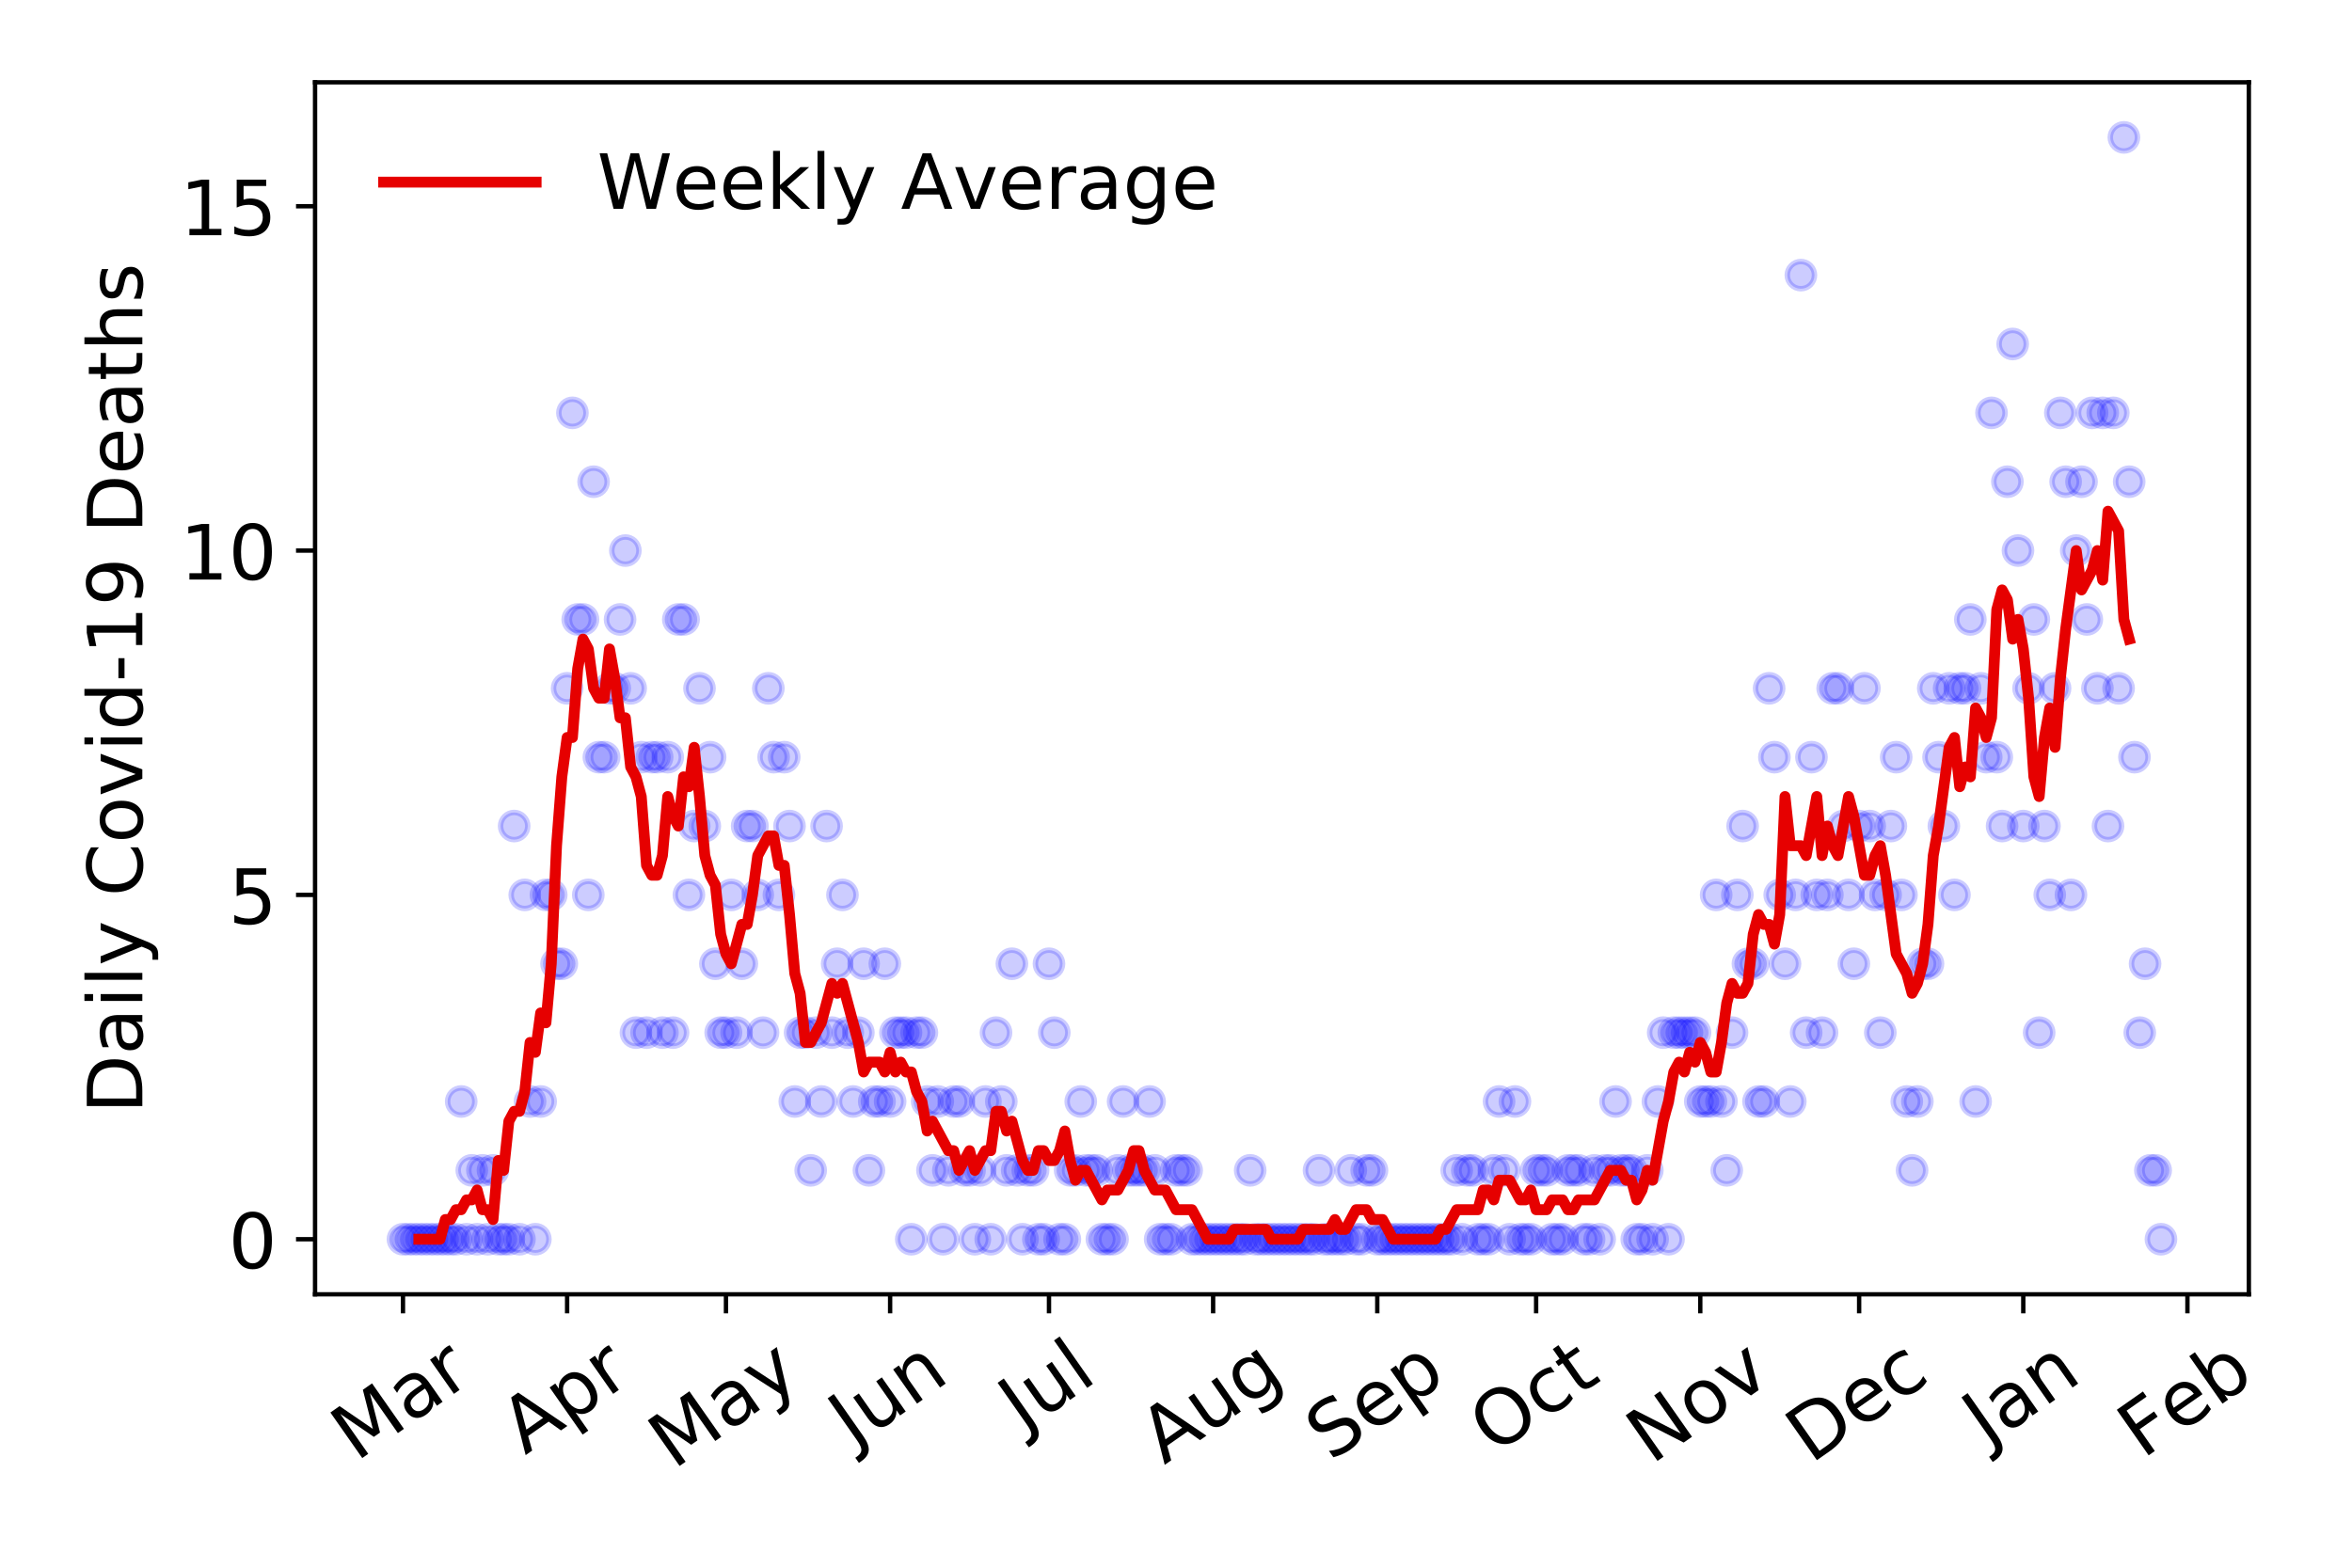 <?xml version="1.0" encoding="utf-8" standalone="no"?>
<!DOCTYPE svg PUBLIC "-//W3C//DTD SVG 1.1//EN"
  "http://www.w3.org/Graphics/SVG/1.1/DTD/svg11.dtd">
<!-- Created with matplotlib (https://matplotlib.org/) -->
<svg height="288pt" version="1.1" viewBox="0 0 432 288" width="432pt" xmlns="http://www.w3.org/2000/svg" xmlns:xlink="http://www.w3.org/1999/xlink">
 <defs>
  <style type="text/css">
*{stroke-linecap:butt;stroke-linejoin:round;}
  </style>
 </defs>
 <g id="figure_1">
  <g id="patch_1">
   <path d="M 0 288 
L 432 288 
L 432 0 
L 0 0 
z
" style="fill:#ffffff;"/>
  </g>
  <g id="axes_1">
   <g id="patch_2">
    <path d="M 57.87 237.778 
L 413.055 237.778 
L 413.055 15.12 
L 57.87 15.12 
z
" style="fill:#ffffff;"/>
   </g>
   <g id="matplotlib.axis_1">
    <g id="xtick_1">
     <g id="line2d_1">
      <defs>
       <path d="M 0 0 
L 0 3.5 
" id="m5ad8ed4eef" style="stroke:#000000;stroke-width:0.8;"/>
      </defs>
      <g>
       <use style="stroke:#000000;stroke-width:0.8;" x="74.015" xlink:href="#m5ad8ed4eef" y="237.778"/>
      </g>
     </g>
     <g id="text_1">
      <!-- Mar -->
      <defs>
       <path d="M 9.812 72.906 
L 24.516 72.906 
L 43.109 23.297 
L 61.812 72.906 
L 76.516 72.906 
L 76.516 0 
L 66.891 0 
L 66.891 64.016 
L 48.094 14.016 
L 38.188 14.016 
L 19.391 64.016 
L 19.391 0 
L 9.812 0 
z
" id="DejaVuSans-77"/>
       <path d="M 34.281 27.484 
Q 23.391 27.484 19.188 25 
Q 14.984 22.516 14.984 16.5 
Q 14.984 11.719 18.141 8.906 
Q 21.297 6.109 26.703 6.109 
Q 34.188 6.109 38.703 11.406 
Q 43.219 16.703 43.219 25.484 
L 43.219 27.484 
z
M 52.203 31.203 
L 52.203 0 
L 43.219 0 
L 43.219 8.297 
Q 40.141 3.328 35.547 0.953 
Q 30.953 -1.422 24.312 -1.422 
Q 15.922 -1.422 10.953 3.297 
Q 6 8.016 6 15.922 
Q 6 25.141 12.172 29.828 
Q 18.359 34.516 30.609 34.516 
L 43.219 34.516 
L 43.219 35.406 
Q 43.219 41.609 39.141 45 
Q 35.062 48.391 27.688 48.391 
Q 23 48.391 18.547 47.266 
Q 14.109 46.141 10.016 43.891 
L 10.016 52.203 
Q 14.938 54.109 19.578 55.047 
Q 24.219 56 28.609 56 
Q 40.484 56 46.344 49.844 
Q 52.203 43.703 52.203 31.203 
z
" id="DejaVuSans-97"/>
       <path d="M 41.109 46.297 
Q 39.594 47.172 37.812 47.578 
Q 36.031 48 33.891 48 
Q 26.266 48 22.188 43.047 
Q 18.109 38.094 18.109 28.812 
L 18.109 0 
L 9.078 0 
L 9.078 54.688 
L 18.109 54.688 
L 18.109 46.188 
Q 20.953 51.172 25.484 53.578 
Q 30.031 56 36.531 56 
Q 37.453 56 38.578 55.875 
Q 39.703 55.766 41.062 55.516 
z
" id="DejaVuSans-114"/>
      </defs>
      <g transform="translate(65.412 268.643)rotate(-35)scale(0.14 -0.14)">
       <use xlink:href="#DejaVuSans-77"/>
       <use x="86.279" xlink:href="#DejaVuSans-97"/>
       <use x="147.559" xlink:href="#DejaVuSans-114"/>
      </g>
     </g>
    </g>
    <g id="xtick_2">
     <g id="line2d_2">
      <g>
       <use style="stroke:#000000;stroke-width:0.8;" x="104.165" xlink:href="#m5ad8ed4eef" y="237.778"/>
      </g>
     </g>
     <g id="text_2">
      <!-- Apr -->
      <defs>
       <path d="M 34.188 63.188 
L 20.797 26.906 
L 47.609 26.906 
z
M 28.609 72.906 
L 39.797 72.906 
L 67.578 0 
L 57.328 0 
L 50.688 18.703 
L 17.828 18.703 
L 11.188 0 
L 0.781 0 
z
" id="DejaVuSans-65"/>
       <path d="M 18.109 8.203 
L 18.109 -20.797 
L 9.078 -20.797 
L 9.078 54.688 
L 18.109 54.688 
L 18.109 46.391 
Q 20.953 51.266 25.266 53.625 
Q 29.594 56 35.594 56 
Q 45.562 56 51.781 48.094 
Q 58.016 40.188 58.016 27.297 
Q 58.016 14.406 51.781 6.484 
Q 45.562 -1.422 35.594 -1.422 
Q 29.594 -1.422 25.266 0.953 
Q 20.953 3.328 18.109 8.203 
z
M 48.688 27.297 
Q 48.688 37.203 44.609 42.844 
Q 40.531 48.484 33.406 48.484 
Q 26.266 48.484 22.188 42.844 
Q 18.109 37.203 18.109 27.297 
Q 18.109 17.391 22.188 11.75 
Q 26.266 6.109 33.406 6.109 
Q 40.531 6.109 44.609 11.75 
Q 48.688 17.391 48.688 27.297 
z
" id="DejaVuSans-112"/>
      </defs>
      <g transform="translate(96.461 267.384)rotate(-35)scale(0.14 -0.14)">
       <use xlink:href="#DejaVuSans-65"/>
       <use x="68.408" xlink:href="#DejaVuSans-112"/>
       <use x="131.885" xlink:href="#DejaVuSans-114"/>
      </g>
     </g>
    </g>
    <g id="xtick_3">
     <g id="line2d_3">
      <g>
       <use style="stroke:#000000;stroke-width:0.8;" x="133.342" xlink:href="#m5ad8ed4eef" y="237.778"/>
      </g>
     </g>
     <g id="text_3">
      <!-- May -->
      <defs>
       <path d="M 32.172 -5.078 
Q 28.375 -14.844 24.75 -17.812 
Q 21.141 -20.797 15.094 -20.797 
L 7.906 -20.797 
L 7.906 -13.281 
L 13.188 -13.281 
Q 16.891 -13.281 18.938 -11.516 
Q 21 -9.766 23.484 -3.219 
L 25.094 0.875 
L 2.984 54.688 
L 12.5 54.688 
L 29.594 11.922 
L 46.688 54.688 
L 56.203 54.688 
z
" id="DejaVuSans-121"/>
      </defs>
      <g transform="translate(123.703 270.094)rotate(-35)scale(0.14 -0.14)">
       <use xlink:href="#DejaVuSans-77"/>
       <use x="86.279" xlink:href="#DejaVuSans-97"/>
       <use x="147.559" xlink:href="#DejaVuSans-121"/>
      </g>
     </g>
    </g>
    <g id="xtick_4">
     <g id="line2d_4">
      <g>
       <use style="stroke:#000000;stroke-width:0.8;" x="163.492" xlink:href="#m5ad8ed4eef" y="237.778"/>
      </g>
     </g>
     <g id="text_4">
      <!-- Jun -->
      <defs>
       <path d="M 9.812 72.906 
L 19.672 72.906 
L 19.672 5.078 
Q 19.672 -8.109 14.672 -14.062 
Q 9.672 -20.016 -1.422 -20.016 
L -5.172 -20.016 
L -5.172 -11.719 
L -2.094 -11.719 
Q 4.438 -11.719 7.125 -8.047 
Q 9.812 -4.391 9.812 5.078 
z
" id="DejaVuSans-74"/>
       <path d="M 8.5 21.578 
L 8.5 54.688 
L 17.484 54.688 
L 17.484 21.922 
Q 17.484 14.156 20.5 10.266 
Q 23.531 6.391 29.594 6.391 
Q 36.859 6.391 41.078 11.031 
Q 45.312 15.672 45.312 23.688 
L 45.312 54.688 
L 54.297 54.688 
L 54.297 0 
L 45.312 0 
L 45.312 8.406 
Q 42.047 3.422 37.719 1 
Q 33.406 -1.422 27.688 -1.422 
Q 18.266 -1.422 13.375 4.438 
Q 8.5 10.297 8.5 21.578 
z
M 31.109 56 
z
" id="DejaVuSans-117"/>
       <path d="M 54.891 33.016 
L 54.891 0 
L 45.906 0 
L 45.906 32.719 
Q 45.906 40.484 42.875 44.328 
Q 39.844 48.188 33.797 48.188 
Q 26.516 48.188 22.312 43.547 
Q 18.109 38.922 18.109 30.906 
L 18.109 0 
L 9.078 0 
L 9.078 54.688 
L 18.109 54.688 
L 18.109 46.188 
Q 21.344 51.125 25.703 53.562 
Q 30.078 56 35.797 56 
Q 45.219 56 50.047 50.172 
Q 54.891 44.344 54.891 33.016 
z
" id="DejaVuSans-110"/>
      </defs>
      <g transform="translate(156.748 266.039)rotate(-35)scale(0.14 -0.14)">
       <use xlink:href="#DejaVuSans-74"/>
       <use x="29.492" xlink:href="#DejaVuSans-117"/>
       <use x="92.871" xlink:href="#DejaVuSans-110"/>
      </g>
     </g>
    </g>
    <g id="xtick_5">
     <g id="line2d_5">
      <g>
       <use style="stroke:#000000;stroke-width:0.8;" x="192.669" xlink:href="#m5ad8ed4eef" y="237.778"/>
      </g>
     </g>
     <g id="text_5">
      <!-- Jul -->
      <defs>
       <path d="M 9.422 75.984 
L 18.406 75.984 
L 18.406 0 
L 9.422 0 
z
" id="DejaVuSans-108"/>
      </defs>
      <g transform="translate(187.966 263.181)rotate(-35)scale(0.14 -0.14)">
       <use xlink:href="#DejaVuSans-74"/>
       <use x="29.492" xlink:href="#DejaVuSans-117"/>
       <use x="92.871" xlink:href="#DejaVuSans-108"/>
      </g>
     </g>
    </g>
    <g id="xtick_6">
     <g id="line2d_6">
      <g>
       <use style="stroke:#000000;stroke-width:0.8;" x="222.819" xlink:href="#m5ad8ed4eef" y="237.778"/>
      </g>
     </g>
     <g id="text_6">
      <!-- Aug -->
      <defs>
       <path d="M 45.406 27.984 
Q 45.406 37.75 41.375 43.109 
Q 37.359 48.484 30.078 48.484 
Q 22.859 48.484 18.828 43.109 
Q 14.797 37.75 14.797 27.984 
Q 14.797 18.266 18.828 12.891 
Q 22.859 7.516 30.078 7.516 
Q 37.359 7.516 41.375 12.891 
Q 45.406 18.266 45.406 27.984 
z
M 54.391 6.781 
Q 54.391 -7.172 48.188 -13.984 
Q 42 -20.797 29.203 -20.797 
Q 24.469 -20.797 20.266 -20.094 
Q 16.062 -19.391 12.109 -17.922 
L 12.109 -9.188 
Q 16.062 -11.328 19.922 -12.344 
Q 23.781 -13.375 27.781 -13.375 
Q 36.625 -13.375 41.016 -8.766 
Q 45.406 -4.156 45.406 5.172 
L 45.406 9.625 
Q 42.625 4.781 38.281 2.391 
Q 33.938 0 27.875 0 
Q 17.828 0 11.672 7.656 
Q 5.516 15.328 5.516 27.984 
Q 5.516 40.672 11.672 48.328 
Q 17.828 56 27.875 56 
Q 33.938 56 38.281 53.609 
Q 42.625 51.219 45.406 46.391 
L 45.406 54.688 
L 54.391 54.688 
z
" id="DejaVuSans-103"/>
      </defs>
      <g transform="translate(213.838 269.172)rotate(-35)scale(0.14 -0.14)">
       <use xlink:href="#DejaVuSans-65"/>
       <use x="68.408" xlink:href="#DejaVuSans-117"/>
       <use x="131.787" xlink:href="#DejaVuSans-103"/>
      </g>
     </g>
    </g>
    <g id="xtick_7">
     <g id="line2d_7">
      <g>
       <use style="stroke:#000000;stroke-width:0.8;" x="252.969" xlink:href="#m5ad8ed4eef" y="237.778"/>
      </g>
     </g>
     <g id="text_7">
      <!-- Sep -->
      <defs>
       <path d="M 53.516 70.516 
L 53.516 60.891 
Q 47.906 63.578 42.922 64.891 
Q 37.938 66.219 33.297 66.219 
Q 25.25 66.219 20.875 63.094 
Q 16.5 59.969 16.5 54.203 
Q 16.5 49.359 19.406 46.891 
Q 22.312 44.438 30.422 42.922 
L 36.375 41.703 
Q 47.406 39.594 52.656 34.297 
Q 57.906 29 57.906 20.125 
Q 57.906 9.516 50.797 4.047 
Q 43.703 -1.422 29.984 -1.422 
Q 24.812 -1.422 18.969 -0.25 
Q 13.141 0.922 6.891 3.219 
L 6.891 13.375 
Q 12.891 10.016 18.656 8.297 
Q 24.422 6.594 29.984 6.594 
Q 38.422 6.594 43.016 9.906 
Q 47.609 13.234 47.609 19.391 
Q 47.609 24.75 44.312 27.781 
Q 41.016 30.812 33.5 32.328 
L 27.484 33.5 
Q 16.453 35.688 11.516 40.375 
Q 6.594 45.062 6.594 53.422 
Q 6.594 63.094 13.406 68.656 
Q 20.219 74.219 32.172 74.219 
Q 37.312 74.219 42.625 73.281 
Q 47.953 72.359 53.516 70.516 
z
" id="DejaVuSans-83"/>
       <path d="M 56.203 29.594 
L 56.203 25.203 
L 14.891 25.203 
Q 15.484 15.922 20.484 11.062 
Q 25.484 6.203 34.422 6.203 
Q 39.594 6.203 44.453 7.469 
Q 49.312 8.734 54.109 11.281 
L 54.109 2.781 
Q 49.266 0.734 44.188 -0.344 
Q 39.109 -1.422 33.891 -1.422 
Q 20.797 -1.422 13.156 6.188 
Q 5.516 13.812 5.516 26.812 
Q 5.516 40.234 12.766 48.109 
Q 20.016 56 32.328 56 
Q 43.359 56 49.781 48.891 
Q 56.203 41.797 56.203 29.594 
z
M 47.219 32.234 
Q 47.125 39.594 43.094 43.984 
Q 39.062 48.391 32.422 48.391 
Q 24.906 48.391 20.391 44.141 
Q 15.875 39.891 15.188 32.172 
z
" id="DejaVuSans-101"/>
      </defs>
      <g transform="translate(244.376 268.629)rotate(-35)scale(0.14 -0.14)">
       <use xlink:href="#DejaVuSans-83"/>
       <use x="63.477" xlink:href="#DejaVuSans-101"/>
       <use x="125" xlink:href="#DejaVuSans-112"/>
      </g>
     </g>
    </g>
    <g id="xtick_8">
     <g id="line2d_8">
      <g>
       <use style="stroke:#000000;stroke-width:0.8;" x="282.146" xlink:href="#m5ad8ed4eef" y="237.778"/>
      </g>
     </g>
     <g id="text_8">
      <!-- Oct -->
      <defs>
       <path d="M 39.406 66.219 
Q 28.656 66.219 22.328 58.203 
Q 16.016 50.203 16.016 36.375 
Q 16.016 22.609 22.328 14.594 
Q 28.656 6.594 39.406 6.594 
Q 50.141 6.594 56.422 14.594 
Q 62.703 22.609 62.703 36.375 
Q 62.703 50.203 56.422 58.203 
Q 50.141 66.219 39.406 66.219 
z
M 39.406 74.219 
Q 54.734 74.219 63.906 63.938 
Q 73.094 53.656 73.094 36.375 
Q 73.094 19.141 63.906 8.859 
Q 54.734 -1.422 39.406 -1.422 
Q 24.031 -1.422 14.812 8.828 
Q 5.609 19.094 5.609 36.375 
Q 5.609 53.656 14.812 63.938 
Q 24.031 74.219 39.406 74.219 
z
" id="DejaVuSans-79"/>
       <path d="M 48.781 52.594 
L 48.781 44.188 
Q 44.969 46.297 41.141 47.344 
Q 37.312 48.391 33.406 48.391 
Q 24.656 48.391 19.812 42.844 
Q 14.984 37.312 14.984 27.297 
Q 14.984 17.281 19.812 11.734 
Q 24.656 6.203 33.406 6.203 
Q 37.312 6.203 41.141 7.25 
Q 44.969 8.297 48.781 10.406 
L 48.781 2.094 
Q 45.016 0.344 40.984 -0.531 
Q 36.969 -1.422 32.422 -1.422 
Q 20.062 -1.422 12.781 6.344 
Q 5.516 14.109 5.516 27.297 
Q 5.516 40.672 12.859 48.328 
Q 20.219 56 33.016 56 
Q 37.156 56 41.109 55.141 
Q 45.062 54.297 48.781 52.594 
z
" id="DejaVuSans-99"/>
       <path d="M 18.312 70.219 
L 18.312 54.688 
L 36.812 54.688 
L 36.812 47.703 
L 18.312 47.703 
L 18.312 18.016 
Q 18.312 11.328 20.141 9.422 
Q 21.969 7.516 27.594 7.516 
L 36.812 7.516 
L 36.812 0 
L 27.594 0 
Q 17.188 0 13.234 3.875 
Q 9.281 7.766 9.281 18.016 
L 9.281 47.703 
L 2.688 47.703 
L 2.688 54.688 
L 9.281 54.688 
L 9.281 70.219 
z
" id="DejaVuSans-116"/>
      </defs>
      <g transform="translate(274.448 267.377)rotate(-35)scale(0.14 -0.14)">
       <use xlink:href="#DejaVuSans-79"/>
       <use x="78.711" xlink:href="#DejaVuSans-99"/>
       <use x="133.691" xlink:href="#DejaVuSans-116"/>
      </g>
     </g>
    </g>
    <g id="xtick_9">
     <g id="line2d_9">
      <g>
       <use style="stroke:#000000;stroke-width:0.8;" x="312.296" xlink:href="#m5ad8ed4eef" y="237.778"/>
      </g>
     </g>
     <g id="text_9">
      <!-- Nov -->
      <defs>
       <path d="M 9.812 72.906 
L 23.094 72.906 
L 55.422 11.922 
L 55.422 72.906 
L 64.984 72.906 
L 64.984 0 
L 51.703 0 
L 19.391 60.984 
L 19.391 0 
L 9.812 0 
z
" id="DejaVuSans-78"/>
       <path d="M 30.609 48.391 
Q 23.391 48.391 19.188 42.75 
Q 14.984 37.109 14.984 27.297 
Q 14.984 17.484 19.156 11.844 
Q 23.344 6.203 30.609 6.203 
Q 37.797 6.203 41.984 11.859 
Q 46.188 17.531 46.188 27.297 
Q 46.188 37.016 41.984 42.703 
Q 37.797 48.391 30.609 48.391 
z
M 30.609 56 
Q 42.328 56 49.016 48.375 
Q 55.719 40.766 55.719 27.297 
Q 55.719 13.875 49.016 6.219 
Q 42.328 -1.422 30.609 -1.422 
Q 18.844 -1.422 12.172 6.219 
Q 5.516 13.875 5.516 27.297 
Q 5.516 40.766 12.172 48.375 
Q 18.844 56 30.609 56 
z
" id="DejaVuSans-111"/>
       <path d="M 2.984 54.688 
L 12.5 54.688 
L 29.594 8.797 
L 46.688 54.688 
L 56.203 54.688 
L 35.688 0 
L 23.484 0 
z
" id="DejaVuSans-118"/>
      </defs>
      <g transform="translate(303.32 269.166)rotate(-35)scale(0.14 -0.14)">
       <use xlink:href="#DejaVuSans-78"/>
       <use x="74.805" xlink:href="#DejaVuSans-111"/>
       <use x="135.986" xlink:href="#DejaVuSans-118"/>
      </g>
     </g>
    </g>
    <g id="xtick_10">
     <g id="line2d_10">
      <g>
       <use style="stroke:#000000;stroke-width:0.8;" x="341.473" xlink:href="#m5ad8ed4eef" y="237.778"/>
      </g>
     </g>
     <g id="text_10">
      <!-- Dec -->
      <defs>
       <path d="M 19.672 64.797 
L 19.672 8.109 
L 31.594 8.109 
Q 46.688 8.109 53.688 14.938 
Q 60.688 21.781 60.688 36.531 
Q 60.688 51.172 53.688 57.984 
Q 46.688 64.797 31.594 64.797 
z
M 9.812 72.906 
L 30.078 72.906 
Q 51.266 72.906 61.172 64.094 
Q 71.094 55.281 71.094 36.531 
Q 71.094 17.672 61.125 8.828 
Q 51.172 0 30.078 0 
L 9.812 0 
z
" id="DejaVuSans-68"/>
      </defs>
      <g transform="translate(332.593 269.032)rotate(-35)scale(0.14 -0.14)">
       <use xlink:href="#DejaVuSans-68"/>
       <use x="77.002" xlink:href="#DejaVuSans-101"/>
       <use x="138.525" xlink:href="#DejaVuSans-99"/>
      </g>
     </g>
    </g>
    <g id="xtick_11">
     <g id="line2d_11">
      <g>
       <use style="stroke:#000000;stroke-width:0.8;" x="371.623" xlink:href="#m5ad8ed4eef" y="237.778"/>
      </g>
     </g>
     <g id="text_11">
      <!-- Jan -->
      <g transform="translate(365 265.871)rotate(-35)scale(0.14 -0.14)">
       <use xlink:href="#DejaVuSans-74"/>
       <use x="29.492" xlink:href="#DejaVuSans-97"/>
       <use x="90.771" xlink:href="#DejaVuSans-110"/>
      </g>
     </g>
    </g>
    <g id="xtick_12">
     <g id="line2d_12">
      <g>
       <use style="stroke:#000000;stroke-width:0.8;" x="401.773" xlink:href="#m5ad8ed4eef" y="237.778"/>
      </g>
     </g>
     <g id="text_12">
      <!-- Feb -->
      <defs>
       <path d="M 9.812 72.906 
L 51.703 72.906 
L 51.703 64.594 
L 19.672 64.594 
L 19.672 43.109 
L 48.578 43.109 
L 48.578 34.812 
L 19.672 34.812 
L 19.672 0 
L 9.812 0 
z
" id="DejaVuSans-70"/>
       <path d="M 48.688 27.297 
Q 48.688 37.203 44.609 42.844 
Q 40.531 48.484 33.406 48.484 
Q 26.266 48.484 22.188 42.844 
Q 18.109 37.203 18.109 27.297 
Q 18.109 17.391 22.188 11.75 
Q 26.266 6.109 33.406 6.109 
Q 40.531 6.109 44.609 11.75 
Q 48.688 17.391 48.688 27.297 
z
M 18.109 46.391 
Q 20.953 51.266 25.266 53.625 
Q 29.594 56 35.594 56 
Q 45.562 56 51.781 48.094 
Q 58.016 40.188 58.016 27.297 
Q 58.016 14.406 51.781 6.484 
Q 45.562 -1.422 35.594 -1.422 
Q 29.594 -1.422 25.266 0.953 
Q 20.953 3.328 18.109 8.203 
L 18.109 0 
L 9.078 0 
L 9.078 75.984 
L 18.109 75.984 
z
" id="DejaVuSans-98"/>
      </defs>
      <g transform="translate(393.527 268.143)rotate(-35)scale(0.14 -0.14)">
       <use xlink:href="#DejaVuSans-70"/>
       <use x="57.441" xlink:href="#DejaVuSans-101"/>
       <use x="118.965" xlink:href="#DejaVuSans-98"/>
      </g>
     </g>
    </g>
   </g>
   <g id="matplotlib.axis_2">
    <g id="ytick_1">
     <g id="line2d_13">
      <defs>
       <path d="M 0 0 
L -3.5 0 
" id="me70146f58c" style="stroke:#000000;stroke-width:0.8;"/>
      </defs>
      <g>
       <use style="stroke:#000000;stroke-width:0.8;" x="57.87" xlink:href="#me70146f58c" y="227.657"/>
      </g>
     </g>
     <g id="text_13">
      <!-- 0 -->
      <defs>
       <path d="M 31.781 66.406 
Q 24.172 66.406 20.328 58.906 
Q 16.5 51.422 16.5 36.375 
Q 16.5 21.391 20.328 13.891 
Q 24.172 6.391 31.781 6.391 
Q 39.453 6.391 43.281 13.891 
Q 47.125 21.391 47.125 36.375 
Q 47.125 51.422 43.281 58.906 
Q 39.453 66.406 31.781 66.406 
z
M 31.781 74.219 
Q 44.047 74.219 50.516 64.516 
Q 56.984 54.828 56.984 36.375 
Q 56.984 17.969 50.516 8.266 
Q 44.047 -1.422 31.781 -1.422 
Q 19.531 -1.422 13.062 8.266 
Q 6.594 17.969 6.594 36.375 
Q 6.594 54.828 13.062 64.516 
Q 19.531 74.219 31.781 74.219 
z
" id="DejaVuSans-48"/>
      </defs>
      <g transform="translate(41.962 232.976)scale(0.14 -0.14)">
       <use xlink:href="#DejaVuSans-48"/>
      </g>
     </g>
    </g>
    <g id="ytick_2">
     <g id="line2d_14">
      <g>
       <use style="stroke:#000000;stroke-width:0.8;" x="57.87" xlink:href="#me70146f58c" y="164.402"/>
      </g>
     </g>
     <g id="text_14">
      <!-- 5 -->
      <defs>
       <path d="M 10.797 72.906 
L 49.516 72.906 
L 49.516 64.594 
L 19.828 64.594 
L 19.828 46.734 
Q 21.969 47.469 24.109 47.828 
Q 26.266 48.188 28.422 48.188 
Q 40.625 48.188 47.75 41.5 
Q 54.891 34.812 54.891 23.391 
Q 54.891 11.625 47.562 5.094 
Q 40.234 -1.422 26.906 -1.422 
Q 22.312 -1.422 17.547 -0.641 
Q 12.797 0.141 7.719 1.703 
L 7.719 11.625 
Q 12.109 9.234 16.797 8.062 
Q 21.484 6.891 26.703 6.891 
Q 35.156 6.891 40.078 11.328 
Q 45.016 15.766 45.016 23.391 
Q 45.016 31 40.078 35.438 
Q 35.156 39.891 26.703 39.891 
Q 22.75 39.891 18.812 39.016 
Q 14.891 38.141 10.797 36.281 
z
" id="DejaVuSans-53"/>
      </defs>
      <g transform="translate(41.962 169.721)scale(0.14 -0.14)">
       <use xlink:href="#DejaVuSans-53"/>
      </g>
     </g>
    </g>
    <g id="ytick_3">
     <g id="line2d_15">
      <g>
       <use style="stroke:#000000;stroke-width:0.8;" x="57.87" xlink:href="#me70146f58c" y="101.147"/>
      </g>
     </g>
     <g id="text_15">
      <!-- 10 -->
      <defs>
       <path d="M 12.406 8.297 
L 28.516 8.297 
L 28.516 63.922 
L 10.984 60.406 
L 10.984 69.391 
L 28.422 72.906 
L 38.281 72.906 
L 38.281 8.297 
L 54.391 8.297 
L 54.391 0 
L 12.406 0 
z
" id="DejaVuSans-49"/>
      </defs>
      <g transform="translate(33.055 106.466)scale(0.14 -0.14)">
       <use xlink:href="#DejaVuSans-49"/>
       <use x="63.623" xlink:href="#DejaVuSans-48"/>
      </g>
     </g>
    </g>
    <g id="ytick_4">
     <g id="line2d_16">
      <g>
       <use style="stroke:#000000;stroke-width:0.8;" x="57.87" xlink:href="#me70146f58c" y="37.892"/>
      </g>
     </g>
     <g id="text_16">
      <!-- 15 -->
      <g transform="translate(33.055 43.211)scale(0.14 -0.14)">
       <use xlink:href="#DejaVuSans-49"/>
       <use x="63.623" xlink:href="#DejaVuSans-53"/>
      </g>
     </g>
    </g>
    <g id="text_17">
     <!-- Daily Covid-19 Deaths -->
     <defs>
      <path d="M 9.422 54.688 
L 18.406 54.688 
L 18.406 0 
L 9.422 0 
z
M 9.422 75.984 
L 18.406 75.984 
L 18.406 64.594 
L 9.422 64.594 
z
" id="DejaVuSans-105"/>
      <path id="DejaVuSans-32"/>
      <path d="M 64.406 67.281 
L 64.406 56.891 
Q 59.422 61.531 53.781 63.812 
Q 48.141 66.109 41.797 66.109 
Q 29.297 66.109 22.656 58.469 
Q 16.016 50.828 16.016 36.375 
Q 16.016 21.969 22.656 14.328 
Q 29.297 6.688 41.797 6.688 
Q 48.141 6.688 53.781 8.984 
Q 59.422 11.281 64.406 15.922 
L 64.406 5.609 
Q 59.234 2.094 53.438 0.328 
Q 47.656 -1.422 41.219 -1.422 
Q 24.656 -1.422 15.125 8.703 
Q 5.609 18.844 5.609 36.375 
Q 5.609 53.953 15.125 64.078 
Q 24.656 74.219 41.219 74.219 
Q 47.75 74.219 53.531 72.484 
Q 59.328 70.75 64.406 67.281 
z
" id="DejaVuSans-67"/>
      <path d="M 45.406 46.391 
L 45.406 75.984 
L 54.391 75.984 
L 54.391 0 
L 45.406 0 
L 45.406 8.203 
Q 42.578 3.328 38.25 0.953 
Q 33.938 -1.422 27.875 -1.422 
Q 17.969 -1.422 11.734 6.484 
Q 5.516 14.406 5.516 27.297 
Q 5.516 40.188 11.734 48.094 
Q 17.969 56 27.875 56 
Q 33.938 56 38.25 53.625 
Q 42.578 51.266 45.406 46.391 
z
M 14.797 27.297 
Q 14.797 17.391 18.875 11.75 
Q 22.953 6.109 30.078 6.109 
Q 37.203 6.109 41.297 11.75 
Q 45.406 17.391 45.406 27.297 
Q 45.406 37.203 41.297 42.844 
Q 37.203 48.484 30.078 48.484 
Q 22.953 48.484 18.875 42.844 
Q 14.797 37.203 14.797 27.297 
z
" id="DejaVuSans-100"/>
      <path d="M 4.891 31.391 
L 31.203 31.391 
L 31.203 23.391 
L 4.891 23.391 
z
" id="DejaVuSans-45"/>
      <path d="M 10.984 1.516 
L 10.984 10.5 
Q 14.703 8.734 18.5 7.812 
Q 22.312 6.891 25.984 6.891 
Q 35.75 6.891 40.891 13.453 
Q 46.047 20.016 46.781 33.406 
Q 43.953 29.203 39.594 26.953 
Q 35.25 24.703 29.984 24.703 
Q 19.047 24.703 12.672 31.312 
Q 6.297 37.938 6.297 49.422 
Q 6.297 60.641 12.938 67.422 
Q 19.578 74.219 30.609 74.219 
Q 43.266 74.219 49.922 64.516 
Q 56.594 54.828 56.594 36.375 
Q 56.594 19.141 48.406 8.859 
Q 40.234 -1.422 26.422 -1.422 
Q 22.703 -1.422 18.891 -0.688 
Q 15.094 0.047 10.984 1.516 
z
M 30.609 32.422 
Q 37.25 32.422 41.125 36.953 
Q 45.016 41.5 45.016 49.422 
Q 45.016 57.281 41.125 61.844 
Q 37.25 66.406 30.609 66.406 
Q 23.969 66.406 20.094 61.844 
Q 16.219 57.281 16.219 49.422 
Q 16.219 41.5 20.094 36.953 
Q 23.969 32.422 30.609 32.422 
z
" id="DejaVuSans-57"/>
      <path d="M 54.891 33.016 
L 54.891 0 
L 45.906 0 
L 45.906 32.719 
Q 45.906 40.484 42.875 44.328 
Q 39.844 48.188 33.797 48.188 
Q 26.516 48.188 22.312 43.547 
Q 18.109 38.922 18.109 30.906 
L 18.109 0 
L 9.078 0 
L 9.078 75.984 
L 18.109 75.984 
L 18.109 46.188 
Q 21.344 51.125 25.703 53.562 
Q 30.078 56 35.797 56 
Q 45.219 56 50.047 50.172 
Q 54.891 44.344 54.891 33.016 
z
" id="DejaVuSans-104"/>
      <path d="M 44.281 53.078 
L 44.281 44.578 
Q 40.484 46.531 36.375 47.5 
Q 32.281 48.484 27.875 48.484 
Q 21.188 48.484 17.844 46.438 
Q 14.5 44.391 14.5 40.281 
Q 14.5 37.156 16.891 35.375 
Q 19.281 33.594 26.516 31.984 
L 29.594 31.297 
Q 39.156 29.25 43.188 25.516 
Q 47.219 21.781 47.219 15.094 
Q 47.219 7.469 41.188 3.016 
Q 35.156 -1.422 24.609 -1.422 
Q 20.219 -1.422 15.453 -0.562 
Q 10.688 0.297 5.422 2 
L 5.422 11.281 
Q 10.406 8.688 15.234 7.391 
Q 20.062 6.109 24.812 6.109 
Q 31.156 6.109 34.562 8.281 
Q 37.984 10.453 37.984 14.406 
Q 37.984 18.062 35.516 20.016 
Q 33.062 21.969 24.703 23.781 
L 21.578 24.516 
Q 13.234 26.266 9.516 29.906 
Q 5.812 33.547 5.812 39.891 
Q 5.812 47.609 11.281 51.797 
Q 16.75 56 26.812 56 
Q 31.781 56 36.172 55.266 
Q 40.578 54.547 44.281 53.078 
z
" id="DejaVuSans-115"/>
     </defs>
     <g transform="translate(26.143 204.56)rotate(-90)scale(0.14 -0.14)">
      <use xlink:href="#DejaVuSans-68"/>
      <use x="77.002" xlink:href="#DejaVuSans-97"/>
      <use x="138.281" xlink:href="#DejaVuSans-105"/>
      <use x="166.064" xlink:href="#DejaVuSans-108"/>
      <use x="193.848" xlink:href="#DejaVuSans-121"/>
      <use x="253.027" xlink:href="#DejaVuSans-32"/>
      <use x="284.814" xlink:href="#DejaVuSans-67"/>
      <use x="354.639" xlink:href="#DejaVuSans-111"/>
      <use x="415.82" xlink:href="#DejaVuSans-118"/>
      <use x="475" xlink:href="#DejaVuSans-105"/>
      <use x="502.783" xlink:href="#DejaVuSans-100"/>
      <use x="566.26" xlink:href="#DejaVuSans-45"/>
      <use x="602.344" xlink:href="#DejaVuSans-49"/>
      <use x="665.967" xlink:href="#DejaVuSans-57"/>
      <use x="729.59" xlink:href="#DejaVuSans-32"/>
      <use x="761.377" xlink:href="#DejaVuSans-68"/>
      <use x="838.379" xlink:href="#DejaVuSans-101"/>
      <use x="899.902" xlink:href="#DejaVuSans-97"/>
      <use x="961.182" xlink:href="#DejaVuSans-116"/>
      <use x="1000.391" xlink:href="#DejaVuSans-104"/>
      <use x="1063.77" xlink:href="#DejaVuSans-115"/>
     </g>
    </g>
   </g>
   <g id="line2d_17">
    <defs>
     <path d="M 0 2.5 
C 0.663 2.5 1.299 2.237 1.768 1.768 
C 2.237 1.299 2.5 0.663 2.5 0 
C 2.5 -0.663 2.237 -1.299 1.768 -1.768 
C 1.299 -2.237 0.663 -2.5 0 -2.5 
C -0.663 -2.5 -1.299 -2.237 -1.768 -1.768 
C -2.237 -1.299 -2.5 -0.663 -2.5 0 
C -2.5 0.663 -2.237 1.299 -1.768 1.768 
C -1.299 2.237 -0.663 2.5 0 2.5 
z
" id="m5e55d7a093" style="stroke:#0000ff;stroke-opacity:0.2;"/>
    </defs>
    <g clip-path="url(#p33452033b9)">
     <use style="fill:#0000ff;fill-opacity:0.2;stroke:#0000ff;stroke-opacity:0.2;" x="74.015" xlink:href="#m5e55d7a093" y="227.657"/>
     <use style="fill:#0000ff;fill-opacity:0.2;stroke:#0000ff;stroke-opacity:0.2;" x="74.987" xlink:href="#m5e55d7a093" y="227.657"/>
     <use style="fill:#0000ff;fill-opacity:0.2;stroke:#0000ff;stroke-opacity:0.2;" x="75.96" xlink:href="#m5e55d7a093" y="227.657"/>
     <use style="fill:#0000ff;fill-opacity:0.2;stroke:#0000ff;stroke-opacity:0.2;" x="76.933" xlink:href="#m5e55d7a093" y="227.657"/>
     <use style="fill:#0000ff;fill-opacity:0.2;stroke:#0000ff;stroke-opacity:0.2;" x="77.905" xlink:href="#m5e55d7a093" y="227.657"/>
     <use style="fill:#0000ff;fill-opacity:0.2;stroke:#0000ff;stroke-opacity:0.2;" x="78.878" xlink:href="#m5e55d7a093" y="227.657"/>
     <use style="fill:#0000ff;fill-opacity:0.2;stroke:#0000ff;stroke-opacity:0.2;" x="79.85" xlink:href="#m5e55d7a093" y="227.657"/>
     <use style="fill:#0000ff;fill-opacity:0.2;stroke:#0000ff;stroke-opacity:0.2;" x="80.823" xlink:href="#m5e55d7a093" y="227.657"/>
     <use style="fill:#0000ff;fill-opacity:0.2;stroke:#0000ff;stroke-opacity:0.2;" x="81.795" xlink:href="#m5e55d7a093" y="227.657"/>
     <use style="fill:#0000ff;fill-opacity:0.2;stroke:#0000ff;stroke-opacity:0.2;" x="82.768" xlink:href="#m5e55d7a093" y="227.657"/>
     <use style="fill:#0000ff;fill-opacity:0.2;stroke:#0000ff;stroke-opacity:0.2;" x="83.741" xlink:href="#m5e55d7a093" y="227.657"/>
     <use style="fill:#0000ff;fill-opacity:0.2;stroke:#0000ff;stroke-opacity:0.2;" x="84.713" xlink:href="#m5e55d7a093" y="202.355"/>
     <use style="fill:#0000ff;fill-opacity:0.2;stroke:#0000ff;stroke-opacity:0.2;" x="85.686" xlink:href="#m5e55d7a093" y="227.657"/>
     <use style="fill:#0000ff;fill-opacity:0.2;stroke:#0000ff;stroke-opacity:0.2;" x="86.658" xlink:href="#m5e55d7a093" y="215.006"/>
     <use style="fill:#0000ff;fill-opacity:0.2;stroke:#0000ff;stroke-opacity:0.2;" x="87.631" xlink:href="#m5e55d7a093" y="227.657"/>
     <use style="fill:#0000ff;fill-opacity:0.2;stroke:#0000ff;stroke-opacity:0.2;" x="88.603" xlink:href="#m5e55d7a093" y="215.006"/>
     <use style="fill:#0000ff;fill-opacity:0.2;stroke:#0000ff;stroke-opacity:0.2;" x="89.576" xlink:href="#m5e55d7a093" y="227.657"/>
     <use style="fill:#0000ff;fill-opacity:0.2;stroke:#0000ff;stroke-opacity:0.2;" x="90.549" xlink:href="#m5e55d7a093" y="215.006"/>
     <use style="fill:#0000ff;fill-opacity:0.2;stroke:#0000ff;stroke-opacity:0.2;" x="91.521" xlink:href="#m5e55d7a093" y="227.657"/>
     <use style="fill:#0000ff;fill-opacity:0.2;stroke:#0000ff;stroke-opacity:0.2;" x="92.494" xlink:href="#m5e55d7a093" y="227.657"/>
     <use style="fill:#0000ff;fill-opacity:0.2;stroke:#0000ff;stroke-opacity:0.2;" x="93.466" xlink:href="#m5e55d7a093" y="227.657"/>
     <use style="fill:#0000ff;fill-opacity:0.2;stroke:#0000ff;stroke-opacity:0.2;" x="94.439" xlink:href="#m5e55d7a093" y="151.751"/>
     <use style="fill:#0000ff;fill-opacity:0.2;stroke:#0000ff;stroke-opacity:0.2;" x="95.411" xlink:href="#m5e55d7a093" y="227.657"/>
     <use style="fill:#0000ff;fill-opacity:0.2;stroke:#0000ff;stroke-opacity:0.2;" x="96.384" xlink:href="#m5e55d7a093" y="164.402"/>
     <use style="fill:#0000ff;fill-opacity:0.2;stroke:#0000ff;stroke-opacity:0.2;" x="97.357" xlink:href="#m5e55d7a093" y="202.355"/>
     <use style="fill:#0000ff;fill-opacity:0.2;stroke:#0000ff;stroke-opacity:0.2;" x="98.329" xlink:href="#m5e55d7a093" y="227.657"/>
     <use style="fill:#0000ff;fill-opacity:0.2;stroke:#0000ff;stroke-opacity:0.2;" x="99.302" xlink:href="#m5e55d7a093" y="202.355"/>
     <use style="fill:#0000ff;fill-opacity:0.2;stroke:#0000ff;stroke-opacity:0.2;" x="100.274" xlink:href="#m5e55d7a093" y="164.402"/>
     <use style="fill:#0000ff;fill-opacity:0.2;stroke:#0000ff;stroke-opacity:0.2;" x="101.247" xlink:href="#m5e55d7a093" y="164.402"/>
     <use style="fill:#0000ff;fill-opacity:0.2;stroke:#0000ff;stroke-opacity:0.2;" x="102.22" xlink:href="#m5e55d7a093" y="177.053"/>
     <use style="fill:#0000ff;fill-opacity:0.2;stroke:#0000ff;stroke-opacity:0.2;" x="103.192" xlink:href="#m5e55d7a093" y="177.053"/>
     <use style="fill:#0000ff;fill-opacity:0.2;stroke:#0000ff;stroke-opacity:0.2;" x="104.165" xlink:href="#m5e55d7a093" y="126.449"/>
     <use style="fill:#0000ff;fill-opacity:0.2;stroke:#0000ff;stroke-opacity:0.2;" x="105.137" xlink:href="#m5e55d7a093" y="75.845"/>
     <use style="fill:#0000ff;fill-opacity:0.2;stroke:#0000ff;stroke-opacity:0.2;" x="106.11" xlink:href="#m5e55d7a093" y="113.798"/>
     <use style="fill:#0000ff;fill-opacity:0.2;stroke:#0000ff;stroke-opacity:0.2;" x="107.082" xlink:href="#m5e55d7a093" y="113.798"/>
     <use style="fill:#0000ff;fill-opacity:0.2;stroke:#0000ff;stroke-opacity:0.2;" x="108.055" xlink:href="#m5e55d7a093" y="164.402"/>
     <use style="fill:#0000ff;fill-opacity:0.2;stroke:#0000ff;stroke-opacity:0.2;" x="109.028" xlink:href="#m5e55d7a093" y="88.496"/>
     <use style="fill:#0000ff;fill-opacity:0.2;stroke:#0000ff;stroke-opacity:0.2;" x="110" xlink:href="#m5e55d7a093" y="139.1"/>
     <use style="fill:#0000ff;fill-opacity:0.2;stroke:#0000ff;stroke-opacity:0.2;" x="110.973" xlink:href="#m5e55d7a093" y="139.1"/>
     <use style="fill:#0000ff;fill-opacity:0.2;stroke:#0000ff;stroke-opacity:0.2;" x="111.945" xlink:href="#m5e55d7a093" y="126.449"/>
     <use style="fill:#0000ff;fill-opacity:0.2;stroke:#0000ff;stroke-opacity:0.2;" x="112.918" xlink:href="#m5e55d7a093" y="126.449"/>
     <use style="fill:#0000ff;fill-opacity:0.2;stroke:#0000ff;stroke-opacity:0.2;" x="113.89" xlink:href="#m5e55d7a093" y="113.798"/>
     <use style="fill:#0000ff;fill-opacity:0.2;stroke:#0000ff;stroke-opacity:0.2;" x="114.863" xlink:href="#m5e55d7a093" y="101.147"/>
     <use style="fill:#0000ff;fill-opacity:0.2;stroke:#0000ff;stroke-opacity:0.2;" x="115.836" xlink:href="#m5e55d7a093" y="126.449"/>
     <use style="fill:#0000ff;fill-opacity:0.2;stroke:#0000ff;stroke-opacity:0.2;" x="116.808" xlink:href="#m5e55d7a093" y="189.704"/>
     <use style="fill:#0000ff;fill-opacity:0.2;stroke:#0000ff;stroke-opacity:0.2;" x="117.781" xlink:href="#m5e55d7a093" y="139.1"/>
     <use style="fill:#0000ff;fill-opacity:0.2;stroke:#0000ff;stroke-opacity:0.2;" x="118.753" xlink:href="#m5e55d7a093" y="189.704"/>
     <use style="fill:#0000ff;fill-opacity:0.2;stroke:#0000ff;stroke-opacity:0.2;" x="119.726" xlink:href="#m5e55d7a093" y="139.1"/>
     <use style="fill:#0000ff;fill-opacity:0.2;stroke:#0000ff;stroke-opacity:0.2;" x="120.698" xlink:href="#m5e55d7a093" y="139.1"/>
     <use style="fill:#0000ff;fill-opacity:0.2;stroke:#0000ff;stroke-opacity:0.2;" x="121.671" xlink:href="#m5e55d7a093" y="189.704"/>
     <use style="fill:#0000ff;fill-opacity:0.2;stroke:#0000ff;stroke-opacity:0.2;" x="122.644" xlink:href="#m5e55d7a093" y="139.1"/>
     <use style="fill:#0000ff;fill-opacity:0.2;stroke:#0000ff;stroke-opacity:0.2;" x="123.616" xlink:href="#m5e55d7a093" y="189.704"/>
     <use style="fill:#0000ff;fill-opacity:0.2;stroke:#0000ff;stroke-opacity:0.2;" x="124.589" xlink:href="#m5e55d7a093" y="113.798"/>
     <use style="fill:#0000ff;fill-opacity:0.2;stroke:#0000ff;stroke-opacity:0.2;" x="125.561" xlink:href="#m5e55d7a093" y="113.798"/>
     <use style="fill:#0000ff;fill-opacity:0.2;stroke:#0000ff;stroke-opacity:0.2;" x="126.534" xlink:href="#m5e55d7a093" y="164.402"/>
     <use style="fill:#0000ff;fill-opacity:0.2;stroke:#0000ff;stroke-opacity:0.2;" x="127.507" xlink:href="#m5e55d7a093" y="151.751"/>
     <use style="fill:#0000ff;fill-opacity:0.2;stroke:#0000ff;stroke-opacity:0.2;" x="128.479" xlink:href="#m5e55d7a093" y="126.449"/>
     <use style="fill:#0000ff;fill-opacity:0.2;stroke:#0000ff;stroke-opacity:0.2;" x="129.452" xlink:href="#m5e55d7a093" y="151.751"/>
     <use style="fill:#0000ff;fill-opacity:0.2;stroke:#0000ff;stroke-opacity:0.2;" x="130.424" xlink:href="#m5e55d7a093" y="139.1"/>
     <use style="fill:#0000ff;fill-opacity:0.2;stroke:#0000ff;stroke-opacity:0.2;" x="131.397" xlink:href="#m5e55d7a093" y="177.053"/>
     <use style="fill:#0000ff;fill-opacity:0.2;stroke:#0000ff;stroke-opacity:0.2;" x="132.369" xlink:href="#m5e55d7a093" y="189.704"/>
     <use style="fill:#0000ff;fill-opacity:0.2;stroke:#0000ff;stroke-opacity:0.2;" x="133.342" xlink:href="#m5e55d7a093" y="189.704"/>
     <use style="fill:#0000ff;fill-opacity:0.2;stroke:#0000ff;stroke-opacity:0.2;" x="134.315" xlink:href="#m5e55d7a093" y="164.402"/>
     <use style="fill:#0000ff;fill-opacity:0.2;stroke:#0000ff;stroke-opacity:0.2;" x="135.287" xlink:href="#m5e55d7a093" y="189.704"/>
     <use style="fill:#0000ff;fill-opacity:0.2;stroke:#0000ff;stroke-opacity:0.2;" x="136.26" xlink:href="#m5e55d7a093" y="177.053"/>
     <use style="fill:#0000ff;fill-opacity:0.2;stroke:#0000ff;stroke-opacity:0.2;" x="137.232" xlink:href="#m5e55d7a093" y="151.751"/>
     <use style="fill:#0000ff;fill-opacity:0.2;stroke:#0000ff;stroke-opacity:0.2;" x="138.205" xlink:href="#m5e55d7a093" y="151.751"/>
     <use style="fill:#0000ff;fill-opacity:0.2;stroke:#0000ff;stroke-opacity:0.2;" x="139.177" xlink:href="#m5e55d7a093" y="164.402"/>
     <use style="fill:#0000ff;fill-opacity:0.2;stroke:#0000ff;stroke-opacity:0.2;" x="140.15" xlink:href="#m5e55d7a093" y="189.704"/>
     <use style="fill:#0000ff;fill-opacity:0.2;stroke:#0000ff;stroke-opacity:0.2;" x="141.123" xlink:href="#m5e55d7a093" y="126.449"/>
     <use style="fill:#0000ff;fill-opacity:0.2;stroke:#0000ff;stroke-opacity:0.2;" x="142.095" xlink:href="#m5e55d7a093" y="139.1"/>
     <use style="fill:#0000ff;fill-opacity:0.2;stroke:#0000ff;stroke-opacity:0.2;" x="143.068" xlink:href="#m5e55d7a093" y="164.402"/>
     <use style="fill:#0000ff;fill-opacity:0.2;stroke:#0000ff;stroke-opacity:0.2;" x="144.04" xlink:href="#m5e55d7a093" y="139.1"/>
     <use style="fill:#0000ff;fill-opacity:0.2;stroke:#0000ff;stroke-opacity:0.2;" x="145.013" xlink:href="#m5e55d7a093" y="151.751"/>
     <use style="fill:#0000ff;fill-opacity:0.2;stroke:#0000ff;stroke-opacity:0.2;" x="145.985" xlink:href="#m5e55d7a093" y="202.355"/>
     <use style="fill:#0000ff;fill-opacity:0.2;stroke:#0000ff;stroke-opacity:0.2;" x="146.958" xlink:href="#m5e55d7a093" y="189.704"/>
     <use style="fill:#0000ff;fill-opacity:0.2;stroke:#0000ff;stroke-opacity:0.2;" x="147.931" xlink:href="#m5e55d7a093" y="189.704"/>
     <use style="fill:#0000ff;fill-opacity:0.2;stroke:#0000ff;stroke-opacity:0.2;" x="148.903" xlink:href="#m5e55d7a093" y="215.006"/>
     <use style="fill:#0000ff;fill-opacity:0.2;stroke:#0000ff;stroke-opacity:0.2;" x="149.876" xlink:href="#m5e55d7a093" y="189.704"/>
     <use style="fill:#0000ff;fill-opacity:0.2;stroke:#0000ff;stroke-opacity:0.2;" x="150.848" xlink:href="#m5e55d7a093" y="202.355"/>
     <use style="fill:#0000ff;fill-opacity:0.2;stroke:#0000ff;stroke-opacity:0.2;" x="151.821" xlink:href="#m5e55d7a093" y="151.751"/>
     <use style="fill:#0000ff;fill-opacity:0.2;stroke:#0000ff;stroke-opacity:0.2;" x="152.794" xlink:href="#m5e55d7a093" y="189.704"/>
     <use style="fill:#0000ff;fill-opacity:0.2;stroke:#0000ff;stroke-opacity:0.2;" x="153.766" xlink:href="#m5e55d7a093" y="177.053"/>
     <use style="fill:#0000ff;fill-opacity:0.2;stroke:#0000ff;stroke-opacity:0.2;" x="154.739" xlink:href="#m5e55d7a093" y="164.402"/>
     <use style="fill:#0000ff;fill-opacity:0.2;stroke:#0000ff;stroke-opacity:0.2;" x="155.711" xlink:href="#m5e55d7a093" y="189.704"/>
     <use style="fill:#0000ff;fill-opacity:0.2;stroke:#0000ff;stroke-opacity:0.2;" x="156.684" xlink:href="#m5e55d7a093" y="202.355"/>
     <use style="fill:#0000ff;fill-opacity:0.2;stroke:#0000ff;stroke-opacity:0.2;" x="157.656" xlink:href="#m5e55d7a093" y="189.704"/>
     <use style="fill:#0000ff;fill-opacity:0.2;stroke:#0000ff;stroke-opacity:0.2;" x="158.629" xlink:href="#m5e55d7a093" y="177.053"/>
     <use style="fill:#0000ff;fill-opacity:0.2;stroke:#0000ff;stroke-opacity:0.2;" x="159.602" xlink:href="#m5e55d7a093" y="215.006"/>
     <use style="fill:#0000ff;fill-opacity:0.2;stroke:#0000ff;stroke-opacity:0.2;" x="160.574" xlink:href="#m5e55d7a093" y="202.355"/>
     <use style="fill:#0000ff;fill-opacity:0.2;stroke:#0000ff;stroke-opacity:0.2;" x="161.547" xlink:href="#m5e55d7a093" y="202.355"/>
     <use style="fill:#0000ff;fill-opacity:0.2;stroke:#0000ff;stroke-opacity:0.2;" x="162.519" xlink:href="#m5e55d7a093" y="177.053"/>
     <use style="fill:#0000ff;fill-opacity:0.2;stroke:#0000ff;stroke-opacity:0.2;" x="163.492" xlink:href="#m5e55d7a093" y="202.355"/>
     <use style="fill:#0000ff;fill-opacity:0.2;stroke:#0000ff;stroke-opacity:0.2;" x="164.464" xlink:href="#m5e55d7a093" y="189.704"/>
     <use style="fill:#0000ff;fill-opacity:0.2;stroke:#0000ff;stroke-opacity:0.2;" x="165.437" xlink:href="#m5e55d7a093" y="189.704"/>
     <use style="fill:#0000ff;fill-opacity:0.2;stroke:#0000ff;stroke-opacity:0.2;" x="166.41" xlink:href="#m5e55d7a093" y="189.704"/>
     <use style="fill:#0000ff;fill-opacity:0.2;stroke:#0000ff;stroke-opacity:0.2;" x="167.382" xlink:href="#m5e55d7a093" y="227.657"/>
     <use style="fill:#0000ff;fill-opacity:0.2;stroke:#0000ff;stroke-opacity:0.2;" x="168.355" xlink:href="#m5e55d7a093" y="189.704"/>
     <use style="fill:#0000ff;fill-opacity:0.2;stroke:#0000ff;stroke-opacity:0.2;" x="169.327" xlink:href="#m5e55d7a093" y="189.704"/>
     <use style="fill:#0000ff;fill-opacity:0.2;stroke:#0000ff;stroke-opacity:0.2;" x="170.3" xlink:href="#m5e55d7a093" y="202.355"/>
     <use style="fill:#0000ff;fill-opacity:0.2;stroke:#0000ff;stroke-opacity:0.2;" x="171.272" xlink:href="#m5e55d7a093" y="215.006"/>
     <use style="fill:#0000ff;fill-opacity:0.2;stroke:#0000ff;stroke-opacity:0.2;" x="172.245" xlink:href="#m5e55d7a093" y="202.355"/>
     <use style="fill:#0000ff;fill-opacity:0.2;stroke:#0000ff;stroke-opacity:0.2;" x="173.218" xlink:href="#m5e55d7a093" y="227.657"/>
     <use style="fill:#0000ff;fill-opacity:0.2;stroke:#0000ff;stroke-opacity:0.2;" x="174.19" xlink:href="#m5e55d7a093" y="215.006"/>
     <use style="fill:#0000ff;fill-opacity:0.2;stroke:#0000ff;stroke-opacity:0.2;" x="175.163" xlink:href="#m5e55d7a093" y="202.355"/>
     <use style="fill:#0000ff;fill-opacity:0.2;stroke:#0000ff;stroke-opacity:0.2;" x="176.135" xlink:href="#m5e55d7a093" y="202.355"/>
     <use style="fill:#0000ff;fill-opacity:0.2;stroke:#0000ff;stroke-opacity:0.2;" x="177.108" xlink:href="#m5e55d7a093" y="215.006"/>
     <use style="fill:#0000ff;fill-opacity:0.2;stroke:#0000ff;stroke-opacity:0.2;" x="178.081" xlink:href="#m5e55d7a093" y="215.006"/>
     <use style="fill:#0000ff;fill-opacity:0.2;stroke:#0000ff;stroke-opacity:0.2;" x="179.053" xlink:href="#m5e55d7a093" y="227.657"/>
     <use style="fill:#0000ff;fill-opacity:0.2;stroke:#0000ff;stroke-opacity:0.2;" x="180.026" xlink:href="#m5e55d7a093" y="215.006"/>
     <use style="fill:#0000ff;fill-opacity:0.2;stroke:#0000ff;stroke-opacity:0.2;" x="180.998" xlink:href="#m5e55d7a093" y="202.355"/>
     <use style="fill:#0000ff;fill-opacity:0.2;stroke:#0000ff;stroke-opacity:0.2;" x="181.971" xlink:href="#m5e55d7a093" y="227.657"/>
     <use style="fill:#0000ff;fill-opacity:0.2;stroke:#0000ff;stroke-opacity:0.2;" x="182.943" xlink:href="#m5e55d7a093" y="189.704"/>
     <use style="fill:#0000ff;fill-opacity:0.2;stroke:#0000ff;stroke-opacity:0.2;" x="183.916" xlink:href="#m5e55d7a093" y="202.355"/>
     <use style="fill:#0000ff;fill-opacity:0.2;stroke:#0000ff;stroke-opacity:0.2;" x="184.889" xlink:href="#m5e55d7a093" y="215.006"/>
     <use style="fill:#0000ff;fill-opacity:0.2;stroke:#0000ff;stroke-opacity:0.2;" x="185.861" xlink:href="#m5e55d7a093" y="177.053"/>
     <use style="fill:#0000ff;fill-opacity:0.2;stroke:#0000ff;stroke-opacity:0.2;" x="186.834" xlink:href="#m5e55d7a093" y="215.006"/>
     <use style="fill:#0000ff;fill-opacity:0.2;stroke:#0000ff;stroke-opacity:0.2;" x="187.806" xlink:href="#m5e55d7a093" y="227.657"/>
     <use style="fill:#0000ff;fill-opacity:0.2;stroke:#0000ff;stroke-opacity:0.2;" x="188.779" xlink:href="#m5e55d7a093" y="215.006"/>
     <use style="fill:#0000ff;fill-opacity:0.2;stroke:#0000ff;stroke-opacity:0.2;" x="189.751" xlink:href="#m5e55d7a093" y="215.006"/>
     <use style="fill:#0000ff;fill-opacity:0.2;stroke:#0000ff;stroke-opacity:0.2;" x="190.724" xlink:href="#m5e55d7a093" y="227.657"/>
     <use style="fill:#0000ff;fill-opacity:0.2;stroke:#0000ff;stroke-opacity:0.2;" x="191.697" xlink:href="#m5e55d7a093" y="227.657"/>
     <use style="fill:#0000ff;fill-opacity:0.2;stroke:#0000ff;stroke-opacity:0.2;" x="192.669" xlink:href="#m5e55d7a093" y="177.053"/>
     <use style="fill:#0000ff;fill-opacity:0.2;stroke:#0000ff;stroke-opacity:0.2;" x="193.642" xlink:href="#m5e55d7a093" y="189.704"/>
     <use style="fill:#0000ff;fill-opacity:0.2;stroke:#0000ff;stroke-opacity:0.2;" x="194.614" xlink:href="#m5e55d7a093" y="227.657"/>
     <use style="fill:#0000ff;fill-opacity:0.2;stroke:#0000ff;stroke-opacity:0.2;" x="195.587" xlink:href="#m5e55d7a093" y="227.657"/>
     <use style="fill:#0000ff;fill-opacity:0.2;stroke:#0000ff;stroke-opacity:0.2;" x="196.559" xlink:href="#m5e55d7a093" y="215.006"/>
     <use style="fill:#0000ff;fill-opacity:0.2;stroke:#0000ff;stroke-opacity:0.2;" x="197.532" xlink:href="#m5e55d7a093" y="215.006"/>
     <use style="fill:#0000ff;fill-opacity:0.2;stroke:#0000ff;stroke-opacity:0.2;" x="198.505" xlink:href="#m5e55d7a093" y="202.355"/>
     <use style="fill:#0000ff;fill-opacity:0.2;stroke:#0000ff;stroke-opacity:0.2;" x="199.477" xlink:href="#m5e55d7a093" y="215.006"/>
     <use style="fill:#0000ff;fill-opacity:0.2;stroke:#0000ff;stroke-opacity:0.2;" x="200.45" xlink:href="#m5e55d7a093" y="215.006"/>
     <use style="fill:#0000ff;fill-opacity:0.2;stroke:#0000ff;stroke-opacity:0.2;" x="201.422" xlink:href="#m5e55d7a093" y="215.006"/>
     <use style="fill:#0000ff;fill-opacity:0.2;stroke:#0000ff;stroke-opacity:0.2;" x="202.395" xlink:href="#m5e55d7a093" y="227.657"/>
     <use style="fill:#0000ff;fill-opacity:0.2;stroke:#0000ff;stroke-opacity:0.2;" x="203.368" xlink:href="#m5e55d7a093" y="227.657"/>
     <use style="fill:#0000ff;fill-opacity:0.2;stroke:#0000ff;stroke-opacity:0.2;" x="204.34" xlink:href="#m5e55d7a093" y="227.657"/>
     <use style="fill:#0000ff;fill-opacity:0.2;stroke:#0000ff;stroke-opacity:0.2;" x="205.313" xlink:href="#m5e55d7a093" y="215.006"/>
     <use style="fill:#0000ff;fill-opacity:0.2;stroke:#0000ff;stroke-opacity:0.2;" x="206.285" xlink:href="#m5e55d7a093" y="202.355"/>
     <use style="fill:#0000ff;fill-opacity:0.2;stroke:#0000ff;stroke-opacity:0.2;" x="207.258" xlink:href="#m5e55d7a093" y="215.006"/>
     <use style="fill:#0000ff;fill-opacity:0.2;stroke:#0000ff;stroke-opacity:0.2;" x="208.23" xlink:href="#m5e55d7a093" y="215.006"/>
     <use style="fill:#0000ff;fill-opacity:0.2;stroke:#0000ff;stroke-opacity:0.2;" x="209.203" xlink:href="#m5e55d7a093" y="215.006"/>
     <use style="fill:#0000ff;fill-opacity:0.2;stroke:#0000ff;stroke-opacity:0.2;" x="210.176" xlink:href="#m5e55d7a093" y="215.006"/>
     <use style="fill:#0000ff;fill-opacity:0.2;stroke:#0000ff;stroke-opacity:0.2;" x="211.148" xlink:href="#m5e55d7a093" y="202.355"/>
     <use style="fill:#0000ff;fill-opacity:0.2;stroke:#0000ff;stroke-opacity:0.2;" x="212.121" xlink:href="#m5e55d7a093" y="215.006"/>
     <use style="fill:#0000ff;fill-opacity:0.2;stroke:#0000ff;stroke-opacity:0.2;" x="213.093" xlink:href="#m5e55d7a093" y="227.657"/>
     <use style="fill:#0000ff;fill-opacity:0.2;stroke:#0000ff;stroke-opacity:0.2;" x="214.066" xlink:href="#m5e55d7a093" y="227.657"/>
     <use style="fill:#0000ff;fill-opacity:0.2;stroke:#0000ff;stroke-opacity:0.2;" x="215.038" xlink:href="#m5e55d7a093" y="227.657"/>
     <use style="fill:#0000ff;fill-opacity:0.2;stroke:#0000ff;stroke-opacity:0.2;" x="216.011" xlink:href="#m5e55d7a093" y="215.006"/>
     <use style="fill:#0000ff;fill-opacity:0.2;stroke:#0000ff;stroke-opacity:0.2;" x="216.984" xlink:href="#m5e55d7a093" y="215.006"/>
     <use style="fill:#0000ff;fill-opacity:0.2;stroke:#0000ff;stroke-opacity:0.2;" x="217.956" xlink:href="#m5e55d7a093" y="215.006"/>
     <use style="fill:#0000ff;fill-opacity:0.2;stroke:#0000ff;stroke-opacity:0.2;" x="218.929" xlink:href="#m5e55d7a093" y="227.657"/>
     <use style="fill:#0000ff;fill-opacity:0.2;stroke:#0000ff;stroke-opacity:0.2;" x="219.901" xlink:href="#m5e55d7a093" y="227.657"/>
     <use style="fill:#0000ff;fill-opacity:0.2;stroke:#0000ff;stroke-opacity:0.2;" x="220.874" xlink:href="#m5e55d7a093" y="227.657"/>
     <use style="fill:#0000ff;fill-opacity:0.2;stroke:#0000ff;stroke-opacity:0.2;" x="221.847" xlink:href="#m5e55d7a093" y="227.657"/>
     <use style="fill:#0000ff;fill-opacity:0.2;stroke:#0000ff;stroke-opacity:0.2;" x="222.819" xlink:href="#m5e55d7a093" y="227.657"/>
     <use style="fill:#0000ff;fill-opacity:0.2;stroke:#0000ff;stroke-opacity:0.2;" x="223.792" xlink:href="#m5e55d7a093" y="227.657"/>
     <use style="fill:#0000ff;fill-opacity:0.2;stroke:#0000ff;stroke-opacity:0.2;" x="224.764" xlink:href="#m5e55d7a093" y="227.657"/>
     <use style="fill:#0000ff;fill-opacity:0.2;stroke:#0000ff;stroke-opacity:0.2;" x="225.737" xlink:href="#m5e55d7a093" y="227.657"/>
     <use style="fill:#0000ff;fill-opacity:0.2;stroke:#0000ff;stroke-opacity:0.2;" x="226.709" xlink:href="#m5e55d7a093" y="227.657"/>
     <use style="fill:#0000ff;fill-opacity:0.2;stroke:#0000ff;stroke-opacity:0.2;" x="227.682" xlink:href="#m5e55d7a093" y="227.657"/>
     <use style="fill:#0000ff;fill-opacity:0.2;stroke:#0000ff;stroke-opacity:0.2;" x="228.655" xlink:href="#m5e55d7a093" y="227.657"/>
     <use style="fill:#0000ff;fill-opacity:0.2;stroke:#0000ff;stroke-opacity:0.2;" x="229.627" xlink:href="#m5e55d7a093" y="215.006"/>
     <use style="fill:#0000ff;fill-opacity:0.2;stroke:#0000ff;stroke-opacity:0.2;" x="230.6" xlink:href="#m5e55d7a093" y="227.657"/>
     <use style="fill:#0000ff;fill-opacity:0.2;stroke:#0000ff;stroke-opacity:0.2;" x="231.572" xlink:href="#m5e55d7a093" y="227.657"/>
     <use style="fill:#0000ff;fill-opacity:0.2;stroke:#0000ff;stroke-opacity:0.2;" x="232.545" xlink:href="#m5e55d7a093" y="227.657"/>
     <use style="fill:#0000ff;fill-opacity:0.2;stroke:#0000ff;stroke-opacity:0.2;" x="233.517" xlink:href="#m5e55d7a093" y="227.657"/>
     <use style="fill:#0000ff;fill-opacity:0.2;stroke:#0000ff;stroke-opacity:0.2;" x="234.49" xlink:href="#m5e55d7a093" y="227.657"/>
     <use style="fill:#0000ff;fill-opacity:0.2;stroke:#0000ff;stroke-opacity:0.2;" x="235.463" xlink:href="#m5e55d7a093" y="227.657"/>
     <use style="fill:#0000ff;fill-opacity:0.2;stroke:#0000ff;stroke-opacity:0.2;" x="236.435" xlink:href="#m5e55d7a093" y="227.657"/>
     <use style="fill:#0000ff;fill-opacity:0.2;stroke:#0000ff;stroke-opacity:0.2;" x="237.408" xlink:href="#m5e55d7a093" y="227.657"/>
     <use style="fill:#0000ff;fill-opacity:0.2;stroke:#0000ff;stroke-opacity:0.2;" x="238.38" xlink:href="#m5e55d7a093" y="227.657"/>
     <use style="fill:#0000ff;fill-opacity:0.2;stroke:#0000ff;stroke-opacity:0.2;" x="239.353" xlink:href="#m5e55d7a093" y="227.657"/>
     <use style="fill:#0000ff;fill-opacity:0.2;stroke:#0000ff;stroke-opacity:0.2;" x="240.325" xlink:href="#m5e55d7a093" y="227.657"/>
     <use style="fill:#0000ff;fill-opacity:0.2;stroke:#0000ff;stroke-opacity:0.2;" x="241.298" xlink:href="#m5e55d7a093" y="227.657"/>
     <use style="fill:#0000ff;fill-opacity:0.2;stroke:#0000ff;stroke-opacity:0.2;" x="242.271" xlink:href="#m5e55d7a093" y="215.006"/>
     <use style="fill:#0000ff;fill-opacity:0.2;stroke:#0000ff;stroke-opacity:0.2;" x="243.243" xlink:href="#m5e55d7a093" y="227.657"/>
     <use style="fill:#0000ff;fill-opacity:0.2;stroke:#0000ff;stroke-opacity:0.2;" x="244.216" xlink:href="#m5e55d7a093" y="227.657"/>
     <use style="fill:#0000ff;fill-opacity:0.2;stroke:#0000ff;stroke-opacity:0.2;" x="245.188" xlink:href="#m5e55d7a093" y="227.657"/>
     <use style="fill:#0000ff;fill-opacity:0.2;stroke:#0000ff;stroke-opacity:0.2;" x="246.161" xlink:href="#m5e55d7a093" y="227.657"/>
     <use style="fill:#0000ff;fill-opacity:0.2;stroke:#0000ff;stroke-opacity:0.2;" x="247.134" xlink:href="#m5e55d7a093" y="227.657"/>
     <use style="fill:#0000ff;fill-opacity:0.2;stroke:#0000ff;stroke-opacity:0.2;" x="248.106" xlink:href="#m5e55d7a093" y="215.006"/>
     <use style="fill:#0000ff;fill-opacity:0.2;stroke:#0000ff;stroke-opacity:0.2;" x="249.079" xlink:href="#m5e55d7a093" y="227.657"/>
     <use style="fill:#0000ff;fill-opacity:0.2;stroke:#0000ff;stroke-opacity:0.2;" x="250.051" xlink:href="#m5e55d7a093" y="227.657"/>
     <use style="fill:#0000ff;fill-opacity:0.2;stroke:#0000ff;stroke-opacity:0.2;" x="251.024" xlink:href="#m5e55d7a093" y="215.006"/>
     <use style="fill:#0000ff;fill-opacity:0.2;stroke:#0000ff;stroke-opacity:0.2;" x="251.996" xlink:href="#m5e55d7a093" y="215.006"/>
     <use style="fill:#0000ff;fill-opacity:0.2;stroke:#0000ff;stroke-opacity:0.2;" x="252.969" xlink:href="#m5e55d7a093" y="227.657"/>
     <use style="fill:#0000ff;fill-opacity:0.2;stroke:#0000ff;stroke-opacity:0.2;" x="253.942" xlink:href="#m5e55d7a093" y="227.657"/>
     <use style="fill:#0000ff;fill-opacity:0.2;stroke:#0000ff;stroke-opacity:0.2;" x="254.914" xlink:href="#m5e55d7a093" y="227.657"/>
     <use style="fill:#0000ff;fill-opacity:0.2;stroke:#0000ff;stroke-opacity:0.2;" x="255.887" xlink:href="#m5e55d7a093" y="227.657"/>
     <use style="fill:#0000ff;fill-opacity:0.2;stroke:#0000ff;stroke-opacity:0.2;" x="256.859" xlink:href="#m5e55d7a093" y="227.657"/>
     <use style="fill:#0000ff;fill-opacity:0.2;stroke:#0000ff;stroke-opacity:0.2;" x="257.832" xlink:href="#m5e55d7a093" y="227.657"/>
     <use style="fill:#0000ff;fill-opacity:0.2;stroke:#0000ff;stroke-opacity:0.2;" x="258.804" xlink:href="#m5e55d7a093" y="227.657"/>
     <use style="fill:#0000ff;fill-opacity:0.2;stroke:#0000ff;stroke-opacity:0.2;" x="259.777" xlink:href="#m5e55d7a093" y="227.657"/>
     <use style="fill:#0000ff;fill-opacity:0.2;stroke:#0000ff;stroke-opacity:0.2;" x="260.75" xlink:href="#m5e55d7a093" y="227.657"/>
     <use style="fill:#0000ff;fill-opacity:0.2;stroke:#0000ff;stroke-opacity:0.2;" x="261.722" xlink:href="#m5e55d7a093" y="227.657"/>
     <use style="fill:#0000ff;fill-opacity:0.2;stroke:#0000ff;stroke-opacity:0.2;" x="262.695" xlink:href="#m5e55d7a093" y="227.657"/>
     <use style="fill:#0000ff;fill-opacity:0.2;stroke:#0000ff;stroke-opacity:0.2;" x="263.667" xlink:href="#m5e55d7a093" y="227.657"/>
     <use style="fill:#0000ff;fill-opacity:0.2;stroke:#0000ff;stroke-opacity:0.2;" x="264.64" xlink:href="#m5e55d7a093" y="227.657"/>
     <use style="fill:#0000ff;fill-opacity:0.2;stroke:#0000ff;stroke-opacity:0.2;" x="265.612" xlink:href="#m5e55d7a093" y="227.657"/>
     <use style="fill:#0000ff;fill-opacity:0.2;stroke:#0000ff;stroke-opacity:0.2;" x="266.585" xlink:href="#m5e55d7a093" y="227.657"/>
     <use style="fill:#0000ff;fill-opacity:0.2;stroke:#0000ff;stroke-opacity:0.2;" x="267.558" xlink:href="#m5e55d7a093" y="215.006"/>
     <use style="fill:#0000ff;fill-opacity:0.2;stroke:#0000ff;stroke-opacity:0.2;" x="268.53" xlink:href="#m5e55d7a093" y="227.657"/>
     <use style="fill:#0000ff;fill-opacity:0.2;stroke:#0000ff;stroke-opacity:0.2;" x="269.503" xlink:href="#m5e55d7a093" y="215.006"/>
     <use style="fill:#0000ff;fill-opacity:0.2;stroke:#0000ff;stroke-opacity:0.2;" x="270.475" xlink:href="#m5e55d7a093" y="215.006"/>
     <use style="fill:#0000ff;fill-opacity:0.2;stroke:#0000ff;stroke-opacity:0.2;" x="271.448" xlink:href="#m5e55d7a093" y="227.657"/>
     <use style="fill:#0000ff;fill-opacity:0.2;stroke:#0000ff;stroke-opacity:0.2;" x="272.421" xlink:href="#m5e55d7a093" y="227.657"/>
     <use style="fill:#0000ff;fill-opacity:0.2;stroke:#0000ff;stroke-opacity:0.2;" x="273.393" xlink:href="#m5e55d7a093" y="227.657"/>
     <use style="fill:#0000ff;fill-opacity:0.2;stroke:#0000ff;stroke-opacity:0.2;" x="274.366" xlink:href="#m5e55d7a093" y="215.006"/>
     <use style="fill:#0000ff;fill-opacity:0.2;stroke:#0000ff;stroke-opacity:0.2;" x="275.338" xlink:href="#m5e55d7a093" y="202.355"/>
     <use style="fill:#0000ff;fill-opacity:0.2;stroke:#0000ff;stroke-opacity:0.2;" x="276.311" xlink:href="#m5e55d7a093" y="215.006"/>
     <use style="fill:#0000ff;fill-opacity:0.2;stroke:#0000ff;stroke-opacity:0.2;" x="277.283" xlink:href="#m5e55d7a093" y="227.657"/>
     <use style="fill:#0000ff;fill-opacity:0.2;stroke:#0000ff;stroke-opacity:0.2;" x="278.256" xlink:href="#m5e55d7a093" y="202.355"/>
     <use style="fill:#0000ff;fill-opacity:0.2;stroke:#0000ff;stroke-opacity:0.2;" x="279.229" xlink:href="#m5e55d7a093" y="227.657"/>
     <use style="fill:#0000ff;fill-opacity:0.2;stroke:#0000ff;stroke-opacity:0.2;" x="280.201" xlink:href="#m5e55d7a093" y="227.657"/>
     <use style="fill:#0000ff;fill-opacity:0.2;stroke:#0000ff;stroke-opacity:0.2;" x="281.174" xlink:href="#m5e55d7a093" y="227.657"/>
     <use style="fill:#0000ff;fill-opacity:0.2;stroke:#0000ff;stroke-opacity:0.2;" x="282.146" xlink:href="#m5e55d7a093" y="215.006"/>
     <use style="fill:#0000ff;fill-opacity:0.2;stroke:#0000ff;stroke-opacity:0.2;" x="283.119" xlink:href="#m5e55d7a093" y="215.006"/>
     <use style="fill:#0000ff;fill-opacity:0.2;stroke:#0000ff;stroke-opacity:0.2;" x="284.091" xlink:href="#m5e55d7a093" y="215.006"/>
     <use style="fill:#0000ff;fill-opacity:0.2;stroke:#0000ff;stroke-opacity:0.2;" x="285.064" xlink:href="#m5e55d7a093" y="227.657"/>
     <use style="fill:#0000ff;fill-opacity:0.2;stroke:#0000ff;stroke-opacity:0.2;" x="286.037" xlink:href="#m5e55d7a093" y="227.657"/>
     <use style="fill:#0000ff;fill-opacity:0.2;stroke:#0000ff;stroke-opacity:0.2;" x="287.009" xlink:href="#m5e55d7a093" y="227.657"/>
     <use style="fill:#0000ff;fill-opacity:0.2;stroke:#0000ff;stroke-opacity:0.2;" x="287.982" xlink:href="#m5e55d7a093" y="215.006"/>
     <use style="fill:#0000ff;fill-opacity:0.2;stroke:#0000ff;stroke-opacity:0.2;" x="288.954" xlink:href="#m5e55d7a093" y="215.006"/>
     <use style="fill:#0000ff;fill-opacity:0.2;stroke:#0000ff;stroke-opacity:0.2;" x="289.927" xlink:href="#m5e55d7a093" y="215.006"/>
     <use style="fill:#0000ff;fill-opacity:0.2;stroke:#0000ff;stroke-opacity:0.2;" x="290.899" xlink:href="#m5e55d7a093" y="227.657"/>
     <use style="fill:#0000ff;fill-opacity:0.2;stroke:#0000ff;stroke-opacity:0.2;" x="291.872" xlink:href="#m5e55d7a093" y="227.657"/>
     <use style="fill:#0000ff;fill-opacity:0.2;stroke:#0000ff;stroke-opacity:0.2;" x="292.845" xlink:href="#m5e55d7a093" y="215.006"/>
     <use style="fill:#0000ff;fill-opacity:0.2;stroke:#0000ff;stroke-opacity:0.2;" x="293.817" xlink:href="#m5e55d7a093" y="227.657"/>
     <use style="fill:#0000ff;fill-opacity:0.2;stroke:#0000ff;stroke-opacity:0.2;" x="294.79" xlink:href="#m5e55d7a093" y="215.006"/>
     <use style="fill:#0000ff;fill-opacity:0.2;stroke:#0000ff;stroke-opacity:0.2;" x="295.762" xlink:href="#m5e55d7a093" y="215.006"/>
     <use style="fill:#0000ff;fill-opacity:0.2;stroke:#0000ff;stroke-opacity:0.2;" x="296.735" xlink:href="#m5e55d7a093" y="202.355"/>
     <use style="fill:#0000ff;fill-opacity:0.2;stroke:#0000ff;stroke-opacity:0.2;" x="297.708" xlink:href="#m5e55d7a093" y="215.006"/>
     <use style="fill:#0000ff;fill-opacity:0.2;stroke:#0000ff;stroke-opacity:0.2;" x="298.68" xlink:href="#m5e55d7a093" y="215.006"/>
     <use style="fill:#0000ff;fill-opacity:0.2;stroke:#0000ff;stroke-opacity:0.2;" x="299.653" xlink:href="#m5e55d7a093" y="215.006"/>
     <use style="fill:#0000ff;fill-opacity:0.2;stroke:#0000ff;stroke-opacity:0.2;" x="300.625" xlink:href="#m5e55d7a093" y="227.657"/>
     <use style="fill:#0000ff;fill-opacity:0.2;stroke:#0000ff;stroke-opacity:0.2;" x="301.598" xlink:href="#m5e55d7a093" y="227.657"/>
     <use style="fill:#0000ff;fill-opacity:0.2;stroke:#0000ff;stroke-opacity:0.2;" x="302.57" xlink:href="#m5e55d7a093" y="215.006"/>
     <use style="fill:#0000ff;fill-opacity:0.2;stroke:#0000ff;stroke-opacity:0.2;" x="303.543" xlink:href="#m5e55d7a093" y="227.657"/>
     <use style="fill:#0000ff;fill-opacity:0.2;stroke:#0000ff;stroke-opacity:0.2;" x="304.516" xlink:href="#m5e55d7a093" y="202.355"/>
     <use style="fill:#0000ff;fill-opacity:0.2;stroke:#0000ff;stroke-opacity:0.2;" x="305.488" xlink:href="#m5e55d7a093" y="189.704"/>
     <use style="fill:#0000ff;fill-opacity:0.2;stroke:#0000ff;stroke-opacity:0.2;" x="306.461" xlink:href="#m5e55d7a093" y="227.657"/>
     <use style="fill:#0000ff;fill-opacity:0.2;stroke:#0000ff;stroke-opacity:0.2;" x="307.433" xlink:href="#m5e55d7a093" y="189.704"/>
     <use style="fill:#0000ff;fill-opacity:0.2;stroke:#0000ff;stroke-opacity:0.2;" x="308.406" xlink:href="#m5e55d7a093" y="189.704"/>
     <use style="fill:#0000ff;fill-opacity:0.2;stroke:#0000ff;stroke-opacity:0.2;" x="309.378" xlink:href="#m5e55d7a093" y="189.704"/>
     <use style="fill:#0000ff;fill-opacity:0.2;stroke:#0000ff;stroke-opacity:0.2;" x="310.351" xlink:href="#m5e55d7a093" y="189.704"/>
     <use style="fill:#0000ff;fill-opacity:0.2;stroke:#0000ff;stroke-opacity:0.2;" x="311.324" xlink:href="#m5e55d7a093" y="189.704"/>
     <use style="fill:#0000ff;fill-opacity:0.2;stroke:#0000ff;stroke-opacity:0.2;" x="312.296" xlink:href="#m5e55d7a093" y="202.355"/>
     <use style="fill:#0000ff;fill-opacity:0.2;stroke:#0000ff;stroke-opacity:0.2;" x="313.269" xlink:href="#m5e55d7a093" y="202.355"/>
     <use style="fill:#0000ff;fill-opacity:0.2;stroke:#0000ff;stroke-opacity:0.2;" x="314.241" xlink:href="#m5e55d7a093" y="202.355"/>
     <use style="fill:#0000ff;fill-opacity:0.2;stroke:#0000ff;stroke-opacity:0.2;" x="315.214" xlink:href="#m5e55d7a093" y="164.402"/>
     <use style="fill:#0000ff;fill-opacity:0.2;stroke:#0000ff;stroke-opacity:0.2;" x="316.186" xlink:href="#m5e55d7a093" y="202.355"/>
     <use style="fill:#0000ff;fill-opacity:0.2;stroke:#0000ff;stroke-opacity:0.2;" x="317.159" xlink:href="#m5e55d7a093" y="215.006"/>
     <use style="fill:#0000ff;fill-opacity:0.2;stroke:#0000ff;stroke-opacity:0.2;" x="318.132" xlink:href="#m5e55d7a093" y="189.704"/>
     <use style="fill:#0000ff;fill-opacity:0.2;stroke:#0000ff;stroke-opacity:0.2;" x="319.104" xlink:href="#m5e55d7a093" y="164.402"/>
     <use style="fill:#0000ff;fill-opacity:0.2;stroke:#0000ff;stroke-opacity:0.2;" x="320.077" xlink:href="#m5e55d7a093" y="151.751"/>
     <use style="fill:#0000ff;fill-opacity:0.2;stroke:#0000ff;stroke-opacity:0.2;" x="321.049" xlink:href="#m5e55d7a093" y="177.053"/>
     <use style="fill:#0000ff;fill-opacity:0.2;stroke:#0000ff;stroke-opacity:0.2;" x="322.022" xlink:href="#m5e55d7a093" y="177.053"/>
     <use style="fill:#0000ff;fill-opacity:0.2;stroke:#0000ff;stroke-opacity:0.2;" x="322.995" xlink:href="#m5e55d7a093" y="202.355"/>
     <use style="fill:#0000ff;fill-opacity:0.2;stroke:#0000ff;stroke-opacity:0.2;" x="323.967" xlink:href="#m5e55d7a093" y="202.355"/>
     <use style="fill:#0000ff;fill-opacity:0.2;stroke:#0000ff;stroke-opacity:0.2;" x="324.94" xlink:href="#m5e55d7a093" y="126.449"/>
     <use style="fill:#0000ff;fill-opacity:0.2;stroke:#0000ff;stroke-opacity:0.2;" x="325.912" xlink:href="#m5e55d7a093" y="139.1"/>
     <use style="fill:#0000ff;fill-opacity:0.2;stroke:#0000ff;stroke-opacity:0.2;" x="326.885" xlink:href="#m5e55d7a093" y="164.402"/>
     <use style="fill:#0000ff;fill-opacity:0.2;stroke:#0000ff;stroke-opacity:0.2;" x="327.857" xlink:href="#m5e55d7a093" y="177.053"/>
     <use style="fill:#0000ff;fill-opacity:0.2;stroke:#0000ff;stroke-opacity:0.2;" x="328.83" xlink:href="#m5e55d7a093" y="202.355"/>
     <use style="fill:#0000ff;fill-opacity:0.2;stroke:#0000ff;stroke-opacity:0.2;" x="329.803" xlink:href="#m5e55d7a093" y="164.402"/>
     <use style="fill:#0000ff;fill-opacity:0.2;stroke:#0000ff;stroke-opacity:0.2;" x="330.775" xlink:href="#m5e55d7a093" y="50.543"/>
     <use style="fill:#0000ff;fill-opacity:0.2;stroke:#0000ff;stroke-opacity:0.2;" x="331.748" xlink:href="#m5e55d7a093" y="189.704"/>
     <use style="fill:#0000ff;fill-opacity:0.2;stroke:#0000ff;stroke-opacity:0.2;" x="332.72" xlink:href="#m5e55d7a093" y="139.1"/>
     <use style="fill:#0000ff;fill-opacity:0.2;stroke:#0000ff;stroke-opacity:0.2;" x="333.693" xlink:href="#m5e55d7a093" y="164.402"/>
     <use style="fill:#0000ff;fill-opacity:0.2;stroke:#0000ff;stroke-opacity:0.2;" x="334.665" xlink:href="#m5e55d7a093" y="189.704"/>
     <use style="fill:#0000ff;fill-opacity:0.2;stroke:#0000ff;stroke-opacity:0.2;" x="335.638" xlink:href="#m5e55d7a093" y="164.402"/>
     <use style="fill:#0000ff;fill-opacity:0.2;stroke:#0000ff;stroke-opacity:0.2;" x="336.611" xlink:href="#m5e55d7a093" y="126.449"/>
     <use style="fill:#0000ff;fill-opacity:0.2;stroke:#0000ff;stroke-opacity:0.2;" x="337.583" xlink:href="#m5e55d7a093" y="126.449"/>
     <use style="fill:#0000ff;fill-opacity:0.2;stroke:#0000ff;stroke-opacity:0.2;" x="338.556" xlink:href="#m5e55d7a093" y="151.751"/>
     <use style="fill:#0000ff;fill-opacity:0.2;stroke:#0000ff;stroke-opacity:0.2;" x="339.528" xlink:href="#m5e55d7a093" y="164.402"/>
     <use style="fill:#0000ff;fill-opacity:0.2;stroke:#0000ff;stroke-opacity:0.2;" x="340.501" xlink:href="#m5e55d7a093" y="177.053"/>
     <use style="fill:#0000ff;fill-opacity:0.2;stroke:#0000ff;stroke-opacity:0.2;" x="341.473" xlink:href="#m5e55d7a093" y="151.751"/>
     <use style="fill:#0000ff;fill-opacity:0.2;stroke:#0000ff;stroke-opacity:0.2;" x="342.446" xlink:href="#m5e55d7a093" y="126.449"/>
     <use style="fill:#0000ff;fill-opacity:0.2;stroke:#0000ff;stroke-opacity:0.2;" x="343.419" xlink:href="#m5e55d7a093" y="151.751"/>
     <use style="fill:#0000ff;fill-opacity:0.2;stroke:#0000ff;stroke-opacity:0.2;" x="344.391" xlink:href="#m5e55d7a093" y="164.402"/>
     <use style="fill:#0000ff;fill-opacity:0.2;stroke:#0000ff;stroke-opacity:0.2;" x="345.364" xlink:href="#m5e55d7a093" y="189.704"/>
     <use style="fill:#0000ff;fill-opacity:0.2;stroke:#0000ff;stroke-opacity:0.2;" x="346.336" xlink:href="#m5e55d7a093" y="164.402"/>
     <use style="fill:#0000ff;fill-opacity:0.2;stroke:#0000ff;stroke-opacity:0.2;" x="347.309" xlink:href="#m5e55d7a093" y="151.751"/>
     <use style="fill:#0000ff;fill-opacity:0.2;stroke:#0000ff;stroke-opacity:0.2;" x="348.282" xlink:href="#m5e55d7a093" y="139.1"/>
     <use style="fill:#0000ff;fill-opacity:0.2;stroke:#0000ff;stroke-opacity:0.2;" x="349.254" xlink:href="#m5e55d7a093" y="164.402"/>
     <use style="fill:#0000ff;fill-opacity:0.2;stroke:#0000ff;stroke-opacity:0.2;" x="350.227" xlink:href="#m5e55d7a093" y="202.355"/>
     <use style="fill:#0000ff;fill-opacity:0.2;stroke:#0000ff;stroke-opacity:0.2;" x="351.199" xlink:href="#m5e55d7a093" y="215.006"/>
     <use style="fill:#0000ff;fill-opacity:0.2;stroke:#0000ff;stroke-opacity:0.2;" x="352.172" xlink:href="#m5e55d7a093" y="202.355"/>
     <use style="fill:#0000ff;fill-opacity:0.2;stroke:#0000ff;stroke-opacity:0.2;" x="353.144" xlink:href="#m5e55d7a093" y="177.053"/>
     <use style="fill:#0000ff;fill-opacity:0.2;stroke:#0000ff;stroke-opacity:0.2;" x="354.117" xlink:href="#m5e55d7a093" y="177.053"/>
     <use style="fill:#0000ff;fill-opacity:0.2;stroke:#0000ff;stroke-opacity:0.2;" x="355.09" xlink:href="#m5e55d7a093" y="126.449"/>
     <use style="fill:#0000ff;fill-opacity:0.2;stroke:#0000ff;stroke-opacity:0.2;" x="356.062" xlink:href="#m5e55d7a093" y="139.1"/>
     <use style="fill:#0000ff;fill-opacity:0.2;stroke:#0000ff;stroke-opacity:0.2;" x="357.035" xlink:href="#m5e55d7a093" y="151.751"/>
     <use style="fill:#0000ff;fill-opacity:0.2;stroke:#0000ff;stroke-opacity:0.2;" x="358.007" xlink:href="#m5e55d7a093" y="126.449"/>
     <use style="fill:#0000ff;fill-opacity:0.2;stroke:#0000ff;stroke-opacity:0.2;" x="358.98" xlink:href="#m5e55d7a093" y="164.402"/>
     <use style="fill:#0000ff;fill-opacity:0.2;stroke:#0000ff;stroke-opacity:0.2;" x="359.952" xlink:href="#m5e55d7a093" y="126.449"/>
     <use style="fill:#0000ff;fill-opacity:0.2;stroke:#0000ff;stroke-opacity:0.2;" x="360.925" xlink:href="#m5e55d7a093" y="126.449"/>
     <use style="fill:#0000ff;fill-opacity:0.2;stroke:#0000ff;stroke-opacity:0.2;" x="361.898" xlink:href="#m5e55d7a093" y="113.798"/>
     <use style="fill:#0000ff;fill-opacity:0.2;stroke:#0000ff;stroke-opacity:0.2;" x="362.87" xlink:href="#m5e55d7a093" y="202.355"/>
     <use style="fill:#0000ff;fill-opacity:0.2;stroke:#0000ff;stroke-opacity:0.2;" x="363.843" xlink:href="#m5e55d7a093" y="126.449"/>
     <use style="fill:#0000ff;fill-opacity:0.2;stroke:#0000ff;stroke-opacity:0.2;" x="364.815" xlink:href="#m5e55d7a093" y="139.1"/>
     <use style="fill:#0000ff;fill-opacity:0.2;stroke:#0000ff;stroke-opacity:0.2;" x="365.788" xlink:href="#m5e55d7a093" y="75.845"/>
     <use style="fill:#0000ff;fill-opacity:0.2;stroke:#0000ff;stroke-opacity:0.2;" x="366.76" xlink:href="#m5e55d7a093" y="139.1"/>
     <use style="fill:#0000ff;fill-opacity:0.2;stroke:#0000ff;stroke-opacity:0.2;" x="367.733" xlink:href="#m5e55d7a093" y="151.751"/>
     <use style="fill:#0000ff;fill-opacity:0.2;stroke:#0000ff;stroke-opacity:0.2;" x="368.706" xlink:href="#m5e55d7a093" y="88.496"/>
     <use style="fill:#0000ff;fill-opacity:0.2;stroke:#0000ff;stroke-opacity:0.2;" x="369.678" xlink:href="#m5e55d7a093" y="63.194"/>
     <use style="fill:#0000ff;fill-opacity:0.2;stroke:#0000ff;stroke-opacity:0.2;" x="370.651" xlink:href="#m5e55d7a093" y="101.147"/>
     <use style="fill:#0000ff;fill-opacity:0.2;stroke:#0000ff;stroke-opacity:0.2;" x="371.623" xlink:href="#m5e55d7a093" y="151.751"/>
     <use style="fill:#0000ff;fill-opacity:0.2;stroke:#0000ff;stroke-opacity:0.2;" x="372.596" xlink:href="#m5e55d7a093" y="126.449"/>
     <use style="fill:#0000ff;fill-opacity:0.2;stroke:#0000ff;stroke-opacity:0.2;" x="373.569" xlink:href="#m5e55d7a093" y="113.798"/>
     <use style="fill:#0000ff;fill-opacity:0.2;stroke:#0000ff;stroke-opacity:0.2;" x="374.541" xlink:href="#m5e55d7a093" y="189.704"/>
     <use style="fill:#0000ff;fill-opacity:0.2;stroke:#0000ff;stroke-opacity:0.2;" x="375.514" xlink:href="#m5e55d7a093" y="151.751"/>
     <use style="fill:#0000ff;fill-opacity:0.2;stroke:#0000ff;stroke-opacity:0.2;" x="376.486" xlink:href="#m5e55d7a093" y="164.402"/>
     <use style="fill:#0000ff;fill-opacity:0.2;stroke:#0000ff;stroke-opacity:0.2;" x="377.459" xlink:href="#m5e55d7a093" y="126.449"/>
     <use style="fill:#0000ff;fill-opacity:0.2;stroke:#0000ff;stroke-opacity:0.2;" x="378.431" xlink:href="#m5e55d7a093" y="75.845"/>
     <use style="fill:#0000ff;fill-opacity:0.2;stroke:#0000ff;stroke-opacity:0.2;" x="379.404" xlink:href="#m5e55d7a093" y="88.496"/>
     <use style="fill:#0000ff;fill-opacity:0.2;stroke:#0000ff;stroke-opacity:0.2;" x="380.377" xlink:href="#m5e55d7a093" y="164.402"/>
     <use style="fill:#0000ff;fill-opacity:0.2;stroke:#0000ff;stroke-opacity:0.2;" x="381.349" xlink:href="#m5e55d7a093" y="101.147"/>
     <use style="fill:#0000ff;fill-opacity:0.2;stroke:#0000ff;stroke-opacity:0.2;" x="382.322" xlink:href="#m5e55d7a093" y="88.496"/>
     <use style="fill:#0000ff;fill-opacity:0.2;stroke:#0000ff;stroke-opacity:0.2;" x="383.294" xlink:href="#m5e55d7a093" y="113.798"/>
     <use style="fill:#0000ff;fill-opacity:0.2;stroke:#0000ff;stroke-opacity:0.2;" x="384.267" xlink:href="#m5e55d7a093" y="75.845"/>
     <use style="fill:#0000ff;fill-opacity:0.2;stroke:#0000ff;stroke-opacity:0.2;" x="385.239" xlink:href="#m5e55d7a093" y="126.449"/>
     <use style="fill:#0000ff;fill-opacity:0.2;stroke:#0000ff;stroke-opacity:0.2;" x="386.212" xlink:href="#m5e55d7a093" y="75.845"/>
     <use style="fill:#0000ff;fill-opacity:0.2;stroke:#0000ff;stroke-opacity:0.2;" x="387.185" xlink:href="#m5e55d7a093" y="151.751"/>
     <use style="fill:#0000ff;fill-opacity:0.2;stroke:#0000ff;stroke-opacity:0.2;" x="388.157" xlink:href="#m5e55d7a093" y="75.845"/>
     <use style="fill:#0000ff;fill-opacity:0.2;stroke:#0000ff;stroke-opacity:0.2;" x="389.13" xlink:href="#m5e55d7a093" y="126.449"/>
     <use style="fill:#0000ff;fill-opacity:0.2;stroke:#0000ff;stroke-opacity:0.2;" x="390.102" xlink:href="#m5e55d7a093" y="25.241"/>
     <use style="fill:#0000ff;fill-opacity:0.2;stroke:#0000ff;stroke-opacity:0.2;" x="391.075" xlink:href="#m5e55d7a093" y="88.496"/>
     <use style="fill:#0000ff;fill-opacity:0.2;stroke:#0000ff;stroke-opacity:0.2;" x="392.048" xlink:href="#m5e55d7a093" y="139.1"/>
     <use style="fill:#0000ff;fill-opacity:0.2;stroke:#0000ff;stroke-opacity:0.2;" x="393.02" xlink:href="#m5e55d7a093" y="189.704"/>
     <use style="fill:#0000ff;fill-opacity:0.2;stroke:#0000ff;stroke-opacity:0.2;" x="393.993" xlink:href="#m5e55d7a093" y="177.053"/>
     <use style="fill:#0000ff;fill-opacity:0.2;stroke:#0000ff;stroke-opacity:0.2;" x="394.965" xlink:href="#m5e55d7a093" y="215.006"/>
     <use style="fill:#0000ff;fill-opacity:0.2;stroke:#0000ff;stroke-opacity:0.2;" x="395.938" xlink:href="#m5e55d7a093" y="215.006"/>
     <use style="fill:#0000ff;fill-opacity:0.2;stroke:#0000ff;stroke-opacity:0.2;" x="396.91" xlink:href="#m5e55d7a093" y="227.657"/>
    </g>
   </g>
   <g id="line2d_18">
    <path clip-path="url(#p33452033b9)" d="M 76.933 227.657 
L 80.823 227.657 
L 81.795 224.043 
L 82.768 224.043 
L 83.741 222.235 
L 84.713 222.235 
L 85.686 220.428 
L 86.658 220.428 
L 87.631 218.621 
L 88.603 222.235 
L 89.576 222.235 
L 90.549 224.043 
L 91.521 213.199 
L 92.494 215.006 
L 93.466 205.97 
L 94.439 204.163 
L 95.411 204.163 
L 96.384 200.548 
L 97.357 191.512 
L 98.329 193.319 
L 99.302 186.09 
L 100.274 187.897 
L 101.247 177.053 
L 102.22 155.366 
L 103.192 142.715 
L 104.165 135.486 
L 105.137 135.486 
L 106.11 122.834 
L 107.082 117.413 
L 108.055 119.22 
L 109.028 126.449 
L 110 128.256 
L 110.973 128.256 
L 111.945 119.22 
L 112.918 124.642 
L 113.89 131.871 
L 114.863 131.871 
L 115.836 140.907 
L 116.808 142.715 
L 117.781 146.329 
L 118.753 158.98 
L 119.726 160.788 
L 120.698 160.788 
L 121.671 157.173 
L 122.644 146.329 
L 123.616 149.944 
L 124.589 151.751 
L 125.561 142.715 
L 126.534 144.522 
L 127.507 137.293 
L 128.479 146.329 
L 129.452 157.173 
L 130.424 160.788 
L 131.397 162.595 
L 132.369 171.631 
L 133.342 175.246 
L 134.315 177.053 
L 136.26 169.824 
L 137.232 169.824 
L 138.205 164.402 
L 139.177 157.173 
L 141.123 153.558 
L 142.095 153.558 
L 143.068 158.98 
L 144.04 158.98 
L 145.013 168.017 
L 145.985 178.86 
L 146.958 182.475 
L 147.931 191.512 
L 148.903 191.512 
L 150.848 187.897 
L 152.794 180.668 
L 153.766 182.475 
L 154.739 180.668 
L 157.656 191.512 
L 158.629 196.933 
L 159.602 195.126 
L 161.547 195.126 
L 162.519 196.933 
L 163.492 193.319 
L 164.464 196.933 
L 165.437 195.126 
L 166.41 196.933 
L 167.382 196.933 
L 168.355 200.548 
L 169.327 202.355 
L 170.3 207.777 
L 171.272 205.97 
L 174.19 211.392 
L 175.163 211.392 
L 176.135 215.006 
L 178.081 211.392 
L 179.053 215.006 
L 180.998 211.392 
L 181.971 211.392 
L 182.943 204.163 
L 183.916 204.163 
L 184.889 207.777 
L 185.861 205.97 
L 187.806 213.199 
L 188.779 215.006 
L 189.751 215.006 
L 190.724 211.392 
L 191.697 211.392 
L 192.669 213.199 
L 193.642 213.199 
L 194.614 211.392 
L 195.587 207.777 
L 196.559 213.199 
L 197.532 216.814 
L 198.505 215.006 
L 199.477 215.006 
L 202.395 220.428 
L 203.368 218.621 
L 205.313 218.621 
L 207.258 215.006 
L 208.23 211.392 
L 209.203 211.392 
L 210.176 215.006 
L 212.121 218.621 
L 214.066 218.621 
L 216.011 222.235 
L 218.929 222.235 
L 221.847 227.657 
L 225.737 227.657 
L 226.709 225.85 
L 232.545 225.85 
L 233.517 227.657 
L 238.38 227.657 
L 239.353 225.85 
L 244.216 225.85 
L 245.188 224.043 
L 246.161 225.85 
L 247.134 225.85 
L 249.079 222.235 
L 251.024 222.235 
L 251.996 224.043 
L 253.942 224.043 
L 255.887 227.657 
L 263.667 227.657 
L 264.64 225.85 
L 265.612 225.85 
L 267.558 222.235 
L 271.448 222.235 
L 272.421 218.621 
L 273.393 218.621 
L 274.366 220.428 
L 275.338 216.814 
L 277.283 216.814 
L 279.229 220.428 
L 280.201 220.428 
L 281.174 218.621 
L 282.146 222.235 
L 284.091 222.235 
L 285.064 220.428 
L 287.009 220.428 
L 287.982 222.235 
L 288.954 222.235 
L 289.927 220.428 
L 292.845 220.428 
L 295.762 215.006 
L 297.708 215.006 
L 298.68 216.814 
L 299.653 216.814 
L 300.625 220.428 
L 301.598 218.621 
L 302.57 215.006 
L 303.543 216.814 
L 305.488 205.97 
L 306.461 202.355 
L 307.433 196.933 
L 308.406 195.126 
L 309.378 196.933 
L 310.351 193.319 
L 311.324 195.126 
L 312.296 191.512 
L 313.269 193.319 
L 314.241 196.933 
L 315.214 196.933 
L 316.186 191.512 
L 317.159 184.282 
L 318.132 180.668 
L 319.104 182.475 
L 320.077 182.475 
L 321.049 180.668 
L 322.022 171.631 
L 322.995 168.017 
L 323.967 169.824 
L 324.94 169.824 
L 325.912 173.439 
L 326.885 168.017 
L 327.857 146.329 
L 328.83 155.366 
L 330.775 155.366 
L 331.748 157.173 
L 333.693 146.329 
L 334.665 157.173 
L 335.638 151.751 
L 336.611 155.366 
L 337.583 157.173 
L 339.528 146.329 
L 340.501 149.944 
L 342.446 160.788 
L 343.419 160.788 
L 344.391 157.173 
L 345.364 155.366 
L 346.336 160.788 
L 348.282 175.246 
L 350.227 178.86 
L 351.199 182.475 
L 352.172 180.668 
L 353.144 177.053 
L 354.117 169.824 
L 355.09 157.173 
L 356.062 151.751 
L 358.007 137.293 
L 358.98 135.486 
L 359.952 144.522 
L 360.925 140.907 
L 361.898 142.715 
L 362.87 130.064 
L 363.843 131.871 
L 364.815 135.486 
L 365.788 131.871 
L 366.76 111.991 
L 367.733 108.376 
L 368.706 110.183 
L 369.678 117.413 
L 370.651 113.798 
L 371.623 119.22 
L 372.596 128.256 
L 373.569 142.715 
L 374.541 146.329 
L 375.514 135.486 
L 376.486 130.064 
L 377.459 137.293 
L 378.431 124.642 
L 379.404 115.605 
L 381.349 101.147 
L 382.322 108.376 
L 384.267 104.762 
L 385.239 101.147 
L 386.212 106.569 
L 387.185 93.918 
L 389.13 97.532 
L 390.102 113.798 
L 391.075 117.413 
L 391.075 117.413 
" style="fill:none;stroke:#e60000;stroke-linecap:square;stroke-width:2;"/>
   </g>
   <g id="patch_3">
    <path d="M 57.87 237.778 
L 57.87 15.12 
" style="fill:none;stroke:#000000;stroke-linecap:square;stroke-linejoin:miter;stroke-width:0.8;"/>
   </g>
   <g id="patch_4">
    <path d="M 413.055 237.778 
L 413.055 15.12 
" style="fill:none;stroke:#000000;stroke-linecap:square;stroke-linejoin:miter;stroke-width:0.8;"/>
   </g>
   <g id="patch_5">
    <path d="M 57.87 237.778 
L 413.055 237.778 
" style="fill:none;stroke:#000000;stroke-linecap:square;stroke-linejoin:miter;stroke-width:0.8;"/>
   </g>
   <g id="patch_6">
    <path d="M 57.87 15.12 
L 413.055 15.12 
" style="fill:none;stroke:#000000;stroke-linecap:square;stroke-linejoin:miter;stroke-width:0.8;"/>
   </g>
   <g id="legend_1">
    <g id="line2d_19">
     <path d="M 70.47 33.458 
L 98.47 33.458 
" style="fill:none;stroke:#e60000;stroke-linecap:square;stroke-width:2;"/>
    </g>
    <g id="line2d_20"/>
    <g id="text_18">
     <!-- Weekly Average -->
     <defs>
      <path d="M 3.328 72.906 
L 13.281 72.906 
L 28.609 11.281 
L 43.891 72.906 
L 54.984 72.906 
L 70.312 11.281 
L 85.594 72.906 
L 95.609 72.906 
L 77.297 0 
L 64.891 0 
L 49.516 63.281 
L 33.984 0 
L 21.578 0 
z
" id="DejaVuSans-87"/>
      <path d="M 9.078 75.984 
L 18.109 75.984 
L 18.109 31.109 
L 44.922 54.688 
L 56.391 54.688 
L 27.391 29.109 
L 57.625 0 
L 45.906 0 
L 18.109 26.703 
L 18.109 0 
L 9.078 0 
z
" id="DejaVuSans-107"/>
     </defs>
     <g transform="translate(109.67 38.358)scale(0.14 -0.14)">
      <use xlink:href="#DejaVuSans-87"/>
      <use x="98.799" xlink:href="#DejaVuSans-101"/>
      <use x="160.322" xlink:href="#DejaVuSans-101"/>
      <use x="221.846" xlink:href="#DejaVuSans-107"/>
      <use x="279.756" xlink:href="#DejaVuSans-108"/>
      <use x="307.539" xlink:href="#DejaVuSans-121"/>
      <use x="366.719" xlink:href="#DejaVuSans-32"/>
      <use x="398.506" xlink:href="#DejaVuSans-65"/>
      <use x="466.836" xlink:href="#DejaVuSans-118"/>
      <use x="526.016" xlink:href="#DejaVuSans-101"/>
      <use x="587.539" xlink:href="#DejaVuSans-114"/>
      <use x="628.652" xlink:href="#DejaVuSans-97"/>
      <use x="689.932" xlink:href="#DejaVuSans-103"/>
      <use x="753.408" xlink:href="#DejaVuSans-101"/>
     </g>
    </g>
   </g>
  </g>
 </g>
 <defs>
  <clipPath id="p33452033b9">
   <rect height="222.658" width="355.185" x="57.87" y="15.12"/>
  </clipPath>
 </defs>
</svg>
